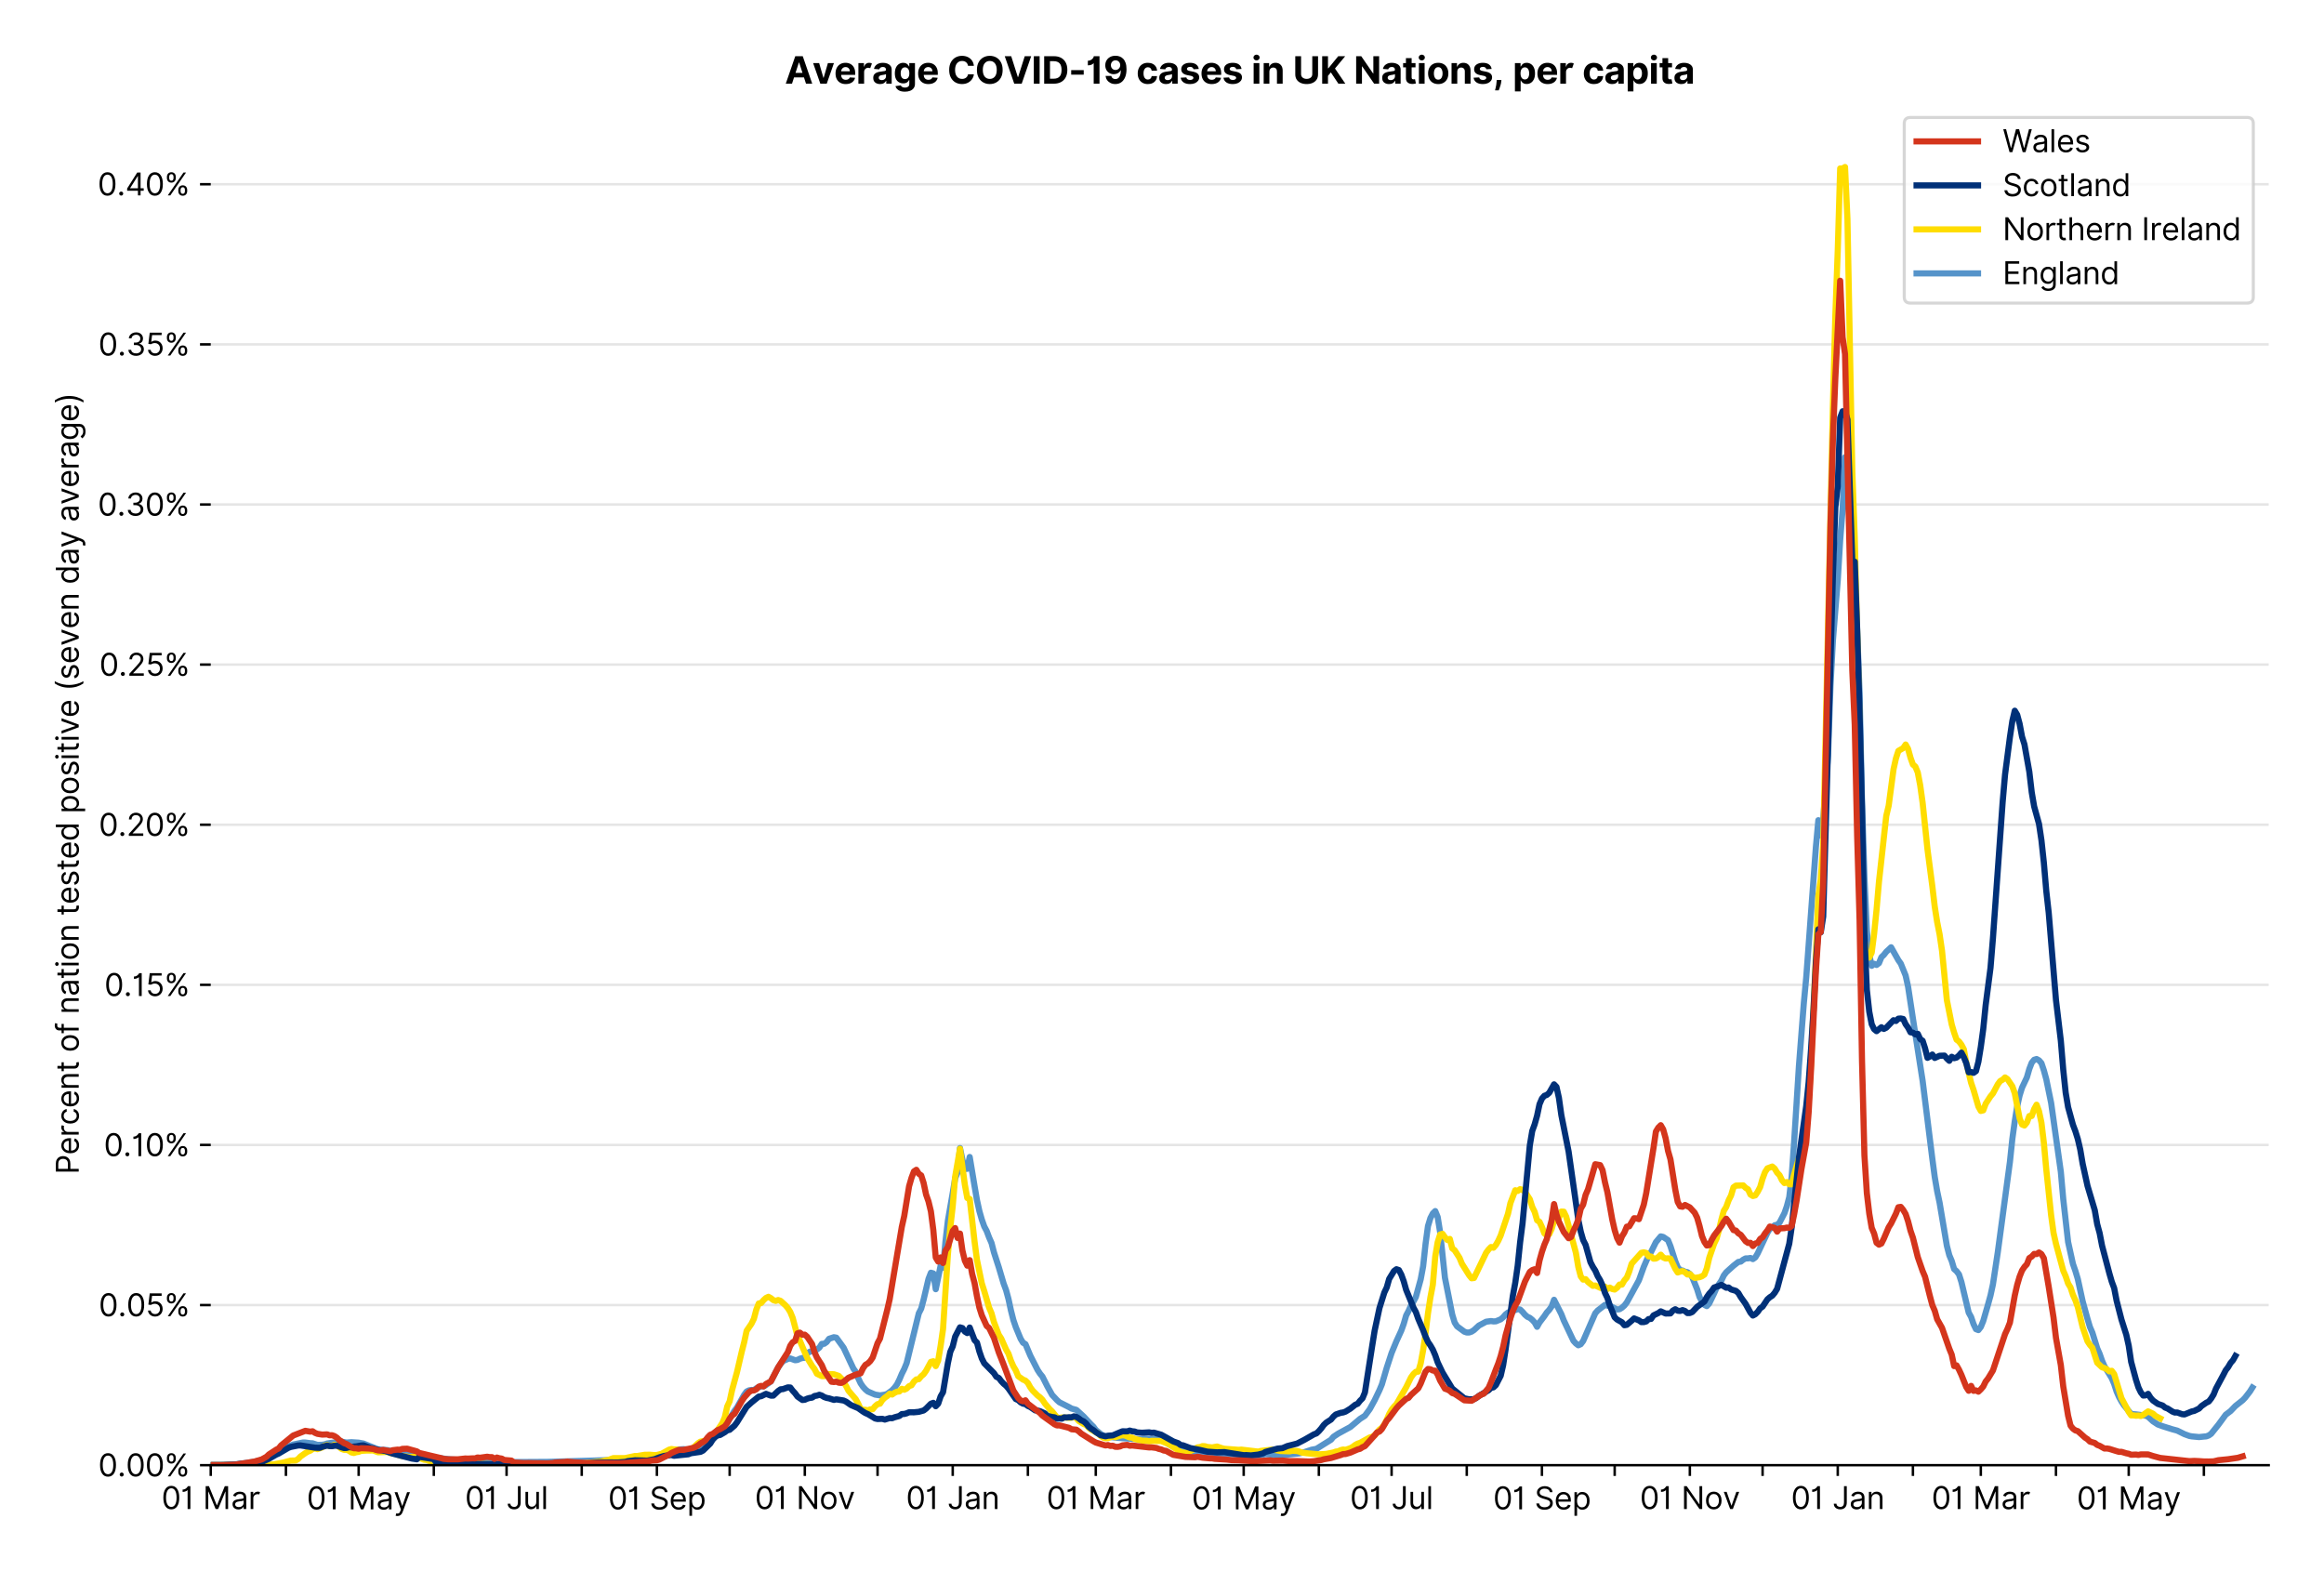 <?xml version="1.0" encoding="utf-8" standalone="no"?>
<!DOCTYPE svg PUBLIC "-//W3C//DTD SVG 1.1//EN"
  "http://www.w3.org/Graphics/SVG/1.1/DTD/svg11.dtd">
<svg xmlns:xlink="http://www.w3.org/1999/xlink" viewBox="0 0 756.175 511.234" xmlns="http://www.w3.org/2000/svg" version="1.1">
 <defs>
  <style type="text/css">*{stroke-linejoin: round; stroke-linecap: butt}</style>
 </defs>
 <g id="figure_1">
  <g id="patch_1">
   <path d="M 0 511.234 
L 756.175 511.234 
L 756.175 0 
L 0 0 
z
" style="fill: #ffffff"/>
  </g>
  <g id="axes_1">
   <g id="patch_2">
    <path d="M 68.575 476.745 
L 738.175 476.745 
L 738.175 33.225 
L 68.575 33.225 
z
" style="fill: #ffffff"/>
   </g>
   <g id="matplotlib.axis_1">
    <g id="xtick_1">
     <g id="line2d_1">
      <defs>
       <path id="m666a32db5b" d="M 0 0 
L 0 3.5 
" style="stroke: #000000; stroke-width: 0.8"/>
      </defs>
      <g>
       <use xlink:href="#m666a32db5b" x="68.575" y="476.745" style="stroke: #000000; stroke-width: 0.8"/>
      </g>
     </g>
     <g id="text_1">
      <!-- 01 Mar -->
      <g transform="translate(52.538 491.018)scale(0.1 -0.1)">
       <defs>
        <path id="Inter-Regular-30" d="M 2000 -64 
Q 1230 -64 806 561 
Q 382 1186 382 2327 
Q 382 3459 809 4088 
Q 1236 4718 2000 4718 
Q 2764 4718 3191 4088 
Q 3618 3459 3618 2327 
Q 3618 1186 3194 561 
Q 2771 -64 2000 -64 
z
M 2000 436 
Q 2509 436 2791 927 
Q 3073 1418 3073 2327 
Q 3073 3234 2789 3730 
Q 2505 4227 2000 4227 
Q 1496 4227 1211 3730 
Q 927 3234 927 2327 
Q 927 1418 1210 927 
Q 1493 436 2000 436 
z
" transform="scale(0.016)"/>
        <path id="Inter-Regular-31" d="M 1973 4655 
L 1973 0 
L 1409 0 
L 1409 3836 
L 1373 3836 
Q 1341 3773 1209 3692 
Q 1077 3611 868 3551 
Q 659 3491 391 3491 
L 391 3964 
Q 661 3964 859 4061 
Q 1057 4159 1190 4291 
Q 1323 4423 1392 4529 
Q 1461 4636 1473 4655 
L 1973 4655 
z
" transform="scale(0.016)"/>
        <path id="Inter-Regular-20" transform="scale(0.016)"/>
        <path id="Inter-Regular-4d" d="M 564 4655 
L 1236 4655 
L 2818 791 
L 2873 791 
L 4455 4655 
L 5127 4655 
L 5127 0 
L 4600 0 
L 4600 3536 
L 4555 3536 
L 3100 0 
L 2591 0 
L 1136 3536 
L 1091 3536 
L 1091 0 
L 564 0 
L 564 4655 
z
" transform="scale(0.016)"/>
        <path id="Inter-Regular-61" d="M 1518 -82 
Q 1186 -82 916 44 
Q 646 170 486 410 
Q 327 650 327 991 
Q 327 1291 445 1478 
Q 564 1666 761 1773 
Q 959 1880 1199 1933 
Q 1439 1986 1682 2018 
Q 2000 2059 2199 2080 
Q 2398 2102 2490 2154 
Q 2582 2207 2582 2336 
L 2582 2355 
Q 2582 2691 2399 2877 
Q 2216 3064 1846 3064 
Q 1461 3064 1243 2895 
Q 1025 2727 936 2536 
L 427 2718 
Q 564 3036 792 3214 
Q 1021 3393 1292 3464 
Q 1564 3536 1827 3536 
Q 1996 3536 2215 3496 
Q 2434 3457 2640 3334 
Q 2846 3211 2982 2963 
Q 3118 2716 3118 2300 
L 3118 0 
L 2582 0 
L 2582 473 
L 2555 473 
Q 2500 359 2373 229 
Q 2246 100 2034 9 
Q 1823 -82 1518 -82 
z
M 1600 400 
Q 1918 400 2137 525 
Q 2357 650 2469 847 
Q 2582 1045 2582 1264 
L 2582 1755 
Q 2548 1714 2433 1681 
Q 2318 1648 2169 1624 
Q 2021 1600 1881 1583 
Q 1741 1566 1655 1555 
Q 1446 1527 1265 1467 
Q 1084 1407 974 1287 
Q 864 1168 864 964 
Q 864 684 1072 542 
Q 1280 400 1600 400 
z
" transform="scale(0.016)"/>
        <path id="Inter-Regular-72" d="M 491 0 
L 491 3491 
L 1009 3491 
L 1009 2964 
L 1046 2964 
Q 1139 3223 1389 3384 
Q 1639 3545 1955 3545 
Q 2100 3545 2209 3511 
Q 2318 3477 2400 3418 
L 2218 2964 
Q 2161 2993 2085 3010 
Q 2009 3027 1909 3027 
Q 1527 3027 1277 2794 
Q 1027 2561 1027 2209 
L 1027 0 
L 491 0 
z
" transform="scale(0.016)"/>
       </defs>
       <use xlink:href="#Inter-Regular-30"/>
       <use xlink:href="#Inter-Regular-31" x="62.5"/>
       <use xlink:href="#Inter-Regular-20" x="106.676"/>
       <use xlink:href="#Inter-Regular-4d" x="134.801"/>
       <use xlink:href="#Inter-Regular-61" x="225.994"/>
       <use xlink:href="#Inter-Regular-72" x="282.386"/>
      </g>
     </g>
    </g>
    <g id="xtick_2">
     <g id="line2d_2">
      <g>
       <use xlink:href="#m666a32db5b" x="93.033" y="476.745" style="stroke: #000000; stroke-width: 0.8"/>
      </g>
     </g>
    </g>
    <g id="xtick_3">
     <g id="line2d_3">
      <g>
       <use xlink:href="#m666a32db5b" x="116.701" y="476.745" style="stroke: #000000; stroke-width: 0.8"/>
      </g>
     </g>
     <g id="text_2">
      <!-- 01 May -->
      <g transform="translate(99.798 491.117)scale(0.1 -0.1)">
       <defs>
        <path id="Inter-Regular-79" d="M 818 -1355 
Q 682 -1355 575 -1333 
Q 468 -1311 427 -1291 
L 564 -818 
Q 857 -893 1053 -814 
Q 1250 -736 1391 -345 
L 1509 -18 
L 218 3491 
L 800 3491 
L 1764 709 
L 1800 709 
L 2764 3491 
L 3346 3491 
L 1846 -564 
Q 1550 -1355 818 -1355 
z
" transform="scale(0.016)"/>
       </defs>
       <use xlink:href="#Inter-Regular-30"/>
       <use xlink:href="#Inter-Regular-31" x="62.5"/>
       <use xlink:href="#Inter-Regular-20" x="106.676"/>
       <use xlink:href="#Inter-Regular-4d" x="134.801"/>
       <use xlink:href="#Inter-Regular-61" x="225.994"/>
       <use xlink:href="#Inter-Regular-79" x="282.386"/>
      </g>
     </g>
    </g>
    <g id="xtick_4">
     <g id="line2d_4">
      <g>
       <use xlink:href="#m666a32db5b" x="141.159" y="476.745" style="stroke: #000000; stroke-width: 0.8"/>
      </g>
     </g>
    </g>
    <g id="xtick_5">
     <g id="line2d_5">
      <g>
       <use xlink:href="#m666a32db5b" x="164.827" y="476.745" style="stroke: #000000; stroke-width: 0.8"/>
      </g>
     </g>
     <g id="text_3">
      <!-- 01 Jul -->
      <g transform="translate(151.283 491.018)scale(0.1 -0.1)">
       <defs>
        <path id="Inter-Regular-4a" d="M 2346 4655 
L 2909 4655 
L 2909 1327 
Q 2909 657 2549 296 
Q 2189 -64 1582 -64 
Q 1200 -64 902 76 
Q 605 216 434 475 
Q 264 734 264 1091 
L 818 1091 
Q 818 795 1034 615 
Q 1250 436 1582 436 
Q 1948 436 2147 664 
Q 2346 893 2346 1327 
L 2346 4655 
z
" transform="scale(0.016)"/>
        <path id="Inter-Regular-75" d="M 2691 1427 
L 2691 3491 
L 3227 3491 
L 3227 0 
L 2691 0 
L 2691 591 
L 2655 591 
Q 2532 325 2273 140 
Q 2014 -45 1618 -45 
Q 1127 -45 809 280 
Q 491 605 491 1273 
L 491 3491 
L 1027 3491 
L 1027 1309 
Q 1027 927 1242 700 
Q 1457 473 1791 473 
Q 1991 473 2199 575 
Q 2407 677 2549 888 
Q 2691 1100 2691 1427 
z
" transform="scale(0.016)"/>
        <path id="Inter-Regular-6c" d="M 1027 4655 
L 1027 0 
L 491 0 
L 491 4655 
L 1027 4655 
z
" transform="scale(0.016)"/>
       </defs>
       <use xlink:href="#Inter-Regular-30"/>
       <use xlink:href="#Inter-Regular-31" x="62.5"/>
       <use xlink:href="#Inter-Regular-20" x="106.676"/>
       <use xlink:href="#Inter-Regular-4a" x="134.801"/>
       <use xlink:href="#Inter-Regular-75" x="189.063"/>
       <use xlink:href="#Inter-Regular-6c" x="247.159"/>
      </g>
     </g>
    </g>
    <g id="xtick_6">
     <g id="line2d_6">
      <g>
       <use xlink:href="#m666a32db5b" x="189.285" y="476.745" style="stroke: #000000; stroke-width: 0.8"/>
      </g>
     </g>
    </g>
    <g id="xtick_7">
     <g id="line2d_7">
      <g>
       <use xlink:href="#m666a32db5b" x="213.742" y="476.745" style="stroke: #000000; stroke-width: 0.8"/>
      </g>
     </g>
     <g id="text_4">
      <!-- 01 Sep -->
      <g transform="translate(197.855 491.117)scale(0.1 -0.1)">
       <defs>
        <path id="Inter-Regular-53" d="M 3109 3491 
Q 3068 3836 2777 4027 
Q 2486 4218 2064 4218 
Q 1600 4218 1318 3999 
Q 1036 3780 1036 3445 
Q 1036 3195 1189 3042 
Q 1343 2889 1553 2803 
Q 1764 2718 1936 2673 
L 2409 2545 
Q 2591 2498 2815 2414 
Q 3039 2330 3244 2185 
Q 3450 2041 3584 1816 
Q 3718 1591 3718 1264 
Q 3718 886 3521 581 
Q 3325 277 2949 97 
Q 2573 -82 2036 -82 
Q 1286 -82 845 272 
Q 405 627 364 1200 
L 946 1200 
Q 968 936 1124 764 
Q 1280 593 1519 510 
Q 1759 427 2036 427 
Q 2359 427 2616 533 
Q 2873 639 3023 828 
Q 3173 1018 3173 1273 
Q 3173 1505 3043 1650 
Q 2914 1795 2702 1886 
Q 2491 1977 2246 2045 
L 1673 2209 
Q 1127 2366 809 2657 
Q 491 2948 491 3418 
Q 491 3809 703 4101 
Q 916 4393 1276 4555 
Q 1636 4718 2082 4718 
Q 2532 4718 2882 4558 
Q 3232 4398 3437 4120 
Q 3643 3843 3655 3491 
L 3109 3491 
z
" transform="scale(0.016)"/>
        <path id="Inter-Regular-65" d="M 1955 -73 
Q 1450 -73 1085 151 
Q 721 375 524 778 
Q 327 1182 327 1718 
Q 327 2255 524 2665 
Q 721 3075 1074 3305 
Q 1427 3536 1900 3536 
Q 2173 3536 2439 3445 
Q 2705 3355 2923 3151 
Q 3141 2948 3270 2614 
Q 3400 2280 3400 1791 
L 3400 1564 
L 866 1564 
Q 884 1005 1183 707 
Q 1482 409 1955 409 
Q 2271 409 2498 545 
Q 2725 682 2827 955 
L 3346 809 
Q 3223 414 2854 170 
Q 2486 -73 1955 -73 
z
M 866 2027 
L 2855 2027 
Q 2855 2470 2595 2762 
Q 2336 3055 1900 3055 
Q 1593 3055 1368 2911 
Q 1143 2768 1013 2533 
Q 884 2298 866 2027 
z
" transform="scale(0.016)"/>
        <path id="Inter-Regular-70" d="M 491 -1309 
L 491 3491 
L 1009 3491 
L 1009 2936 
L 1073 2936 
Q 1132 3027 1237 3169 
Q 1343 3311 1542 3423 
Q 1741 3536 2082 3536 
Q 2523 3536 2859 3315 
Q 3196 3095 3384 2690 
Q 3573 2286 3573 1736 
Q 3573 1182 3384 776 
Q 3196 370 2861 148 
Q 2527 -73 2091 -73 
Q 1755 -73 1552 39 
Q 1350 152 1241 296 
Q 1132 441 1073 536 
L 1027 536 
L 1027 -1309 
L 491 -1309 
z
M 1018 1745 
Q 1018 1152 1276 780 
Q 1534 409 2018 409 
Q 2355 409 2581 587 
Q 2807 766 2921 1069 
Q 3036 1373 3036 1745 
Q 3036 2114 2923 2410 
Q 2811 2707 2585 2881 
Q 2359 3055 2018 3055 
Q 1527 3055 1272 2693 
Q 1018 2332 1018 1745 
z
" transform="scale(0.016)"/>
       </defs>
       <use xlink:href="#Inter-Regular-30"/>
       <use xlink:href="#Inter-Regular-31" x="62.5"/>
       <use xlink:href="#Inter-Regular-20" x="106.676"/>
       <use xlink:href="#Inter-Regular-53" x="134.801"/>
       <use xlink:href="#Inter-Regular-65" x="198.58"/>
       <use xlink:href="#Inter-Regular-70" x="256.818"/>
      </g>
     </g>
    </g>
    <g id="xtick_8">
     <g id="line2d_8">
      <g>
       <use xlink:href="#m666a32db5b" x="237.411" y="476.745" style="stroke: #000000; stroke-width: 0.8"/>
      </g>
     </g>
    </g>
    <g id="xtick_9">
     <g id="line2d_9">
      <g>
       <use xlink:href="#m666a32db5b" x="261.868" y="476.745" style="stroke: #000000; stroke-width: 0.8"/>
      </g>
     </g>
     <g id="text_5">
      <!-- 01 Nov -->
      <g transform="translate(245.597 491.018)scale(0.1 -0.1)">
       <defs>
        <path id="Inter-Regular-4e" d="M 4255 4655 
L 4255 0 
L 3709 0 
L 1173 3655 
L 1127 3655 
L 1127 0 
L 564 0 
L 564 4655 
L 1109 4655 
L 3655 991 
L 3700 991 
L 3700 4655 
L 4255 4655 
z
" transform="scale(0.016)"/>
        <path id="Inter-Regular-6f" d="M 1909 -73 
Q 1436 -73 1080 152 
Q 725 377 526 781 
Q 327 1186 327 1727 
Q 327 2273 526 2679 
Q 725 3086 1080 3311 
Q 1436 3536 1909 3536 
Q 2382 3536 2737 3311 
Q 3093 3086 3292 2679 
Q 3491 2273 3491 1727 
Q 3491 1186 3292 781 
Q 3093 377 2737 152 
Q 2382 -73 1909 -73 
z
M 1909 409 
Q 2268 409 2500 593 
Q 2732 777 2843 1077 
Q 2955 1377 2955 1727 
Q 2955 2077 2843 2379 
Q 2732 2682 2500 2868 
Q 2268 3055 1909 3055 
Q 1550 3055 1318 2868 
Q 1086 2682 975 2379 
Q 864 2077 864 1727 
Q 864 1377 975 1077 
Q 1086 777 1318 593 
Q 1550 409 1909 409 
z
" transform="scale(0.016)"/>
        <path id="Inter-Regular-76" d="M 3346 3491 
L 2055 0 
L 1509 0 
L 218 3491 
L 800 3491 
L 1764 709 
L 1800 709 
L 2764 3491 
L 3346 3491 
z
" transform="scale(0.016)"/>
       </defs>
       <use xlink:href="#Inter-Regular-30"/>
       <use xlink:href="#Inter-Regular-31" x="62.5"/>
       <use xlink:href="#Inter-Regular-20" x="106.676"/>
       <use xlink:href="#Inter-Regular-4e" x="134.801"/>
       <use xlink:href="#Inter-Regular-6f" x="210.085"/>
       <use xlink:href="#Inter-Regular-76" x="269.744"/>
      </g>
     </g>
    </g>
    <g id="xtick_10">
     <g id="line2d_10">
      <g>
       <use xlink:href="#m666a32db5b" x="285.537" y="476.745" style="stroke: #000000; stroke-width: 0.8"/>
      </g>
     </g>
    </g>
    <g id="xtick_11">
     <g id="line2d_11">
      <g>
       <use xlink:href="#m666a32db5b" x="309.995" y="476.745" style="stroke: #000000; stroke-width: 0.8"/>
      </g>
     </g>
     <g id="text_6">
      <!-- 01 Jan -->
      <g transform="translate(294.795 491.018)scale(0.1 -0.1)">
       <defs>
        <path id="Inter-Regular-6e" d="M 1027 2100 
L 1027 0 
L 491 0 
L 491 3491 
L 1009 3491 
L 1009 2945 
L 1055 2945 
Q 1177 3211 1427 3373 
Q 1677 3536 2073 3536 
Q 2602 3536 2928 3211 
Q 3255 2886 3255 2218 
L 3255 0 
L 2718 0 
L 2718 2182 
Q 2718 2593 2504 2824 
Q 2291 3055 1918 3055 
Q 1534 3055 1280 2806 
Q 1027 2557 1027 2100 
z
" transform="scale(0.016)"/>
       </defs>
       <use xlink:href="#Inter-Regular-30"/>
       <use xlink:href="#Inter-Regular-31" x="62.5"/>
       <use xlink:href="#Inter-Regular-20" x="106.676"/>
       <use xlink:href="#Inter-Regular-4a" x="134.801"/>
       <use xlink:href="#Inter-Regular-61" x="189.063"/>
       <use xlink:href="#Inter-Regular-6e" x="245.455"/>
      </g>
     </g>
    </g>
    <g id="xtick_12">
     <g id="line2d_12">
      <g>
       <use xlink:href="#m666a32db5b" x="334.452" y="476.745" style="stroke: #000000; stroke-width: 0.8"/>
      </g>
     </g>
    </g>
    <g id="xtick_13">
     <g id="line2d_13">
      <g>
       <use xlink:href="#m666a32db5b" x="356.543" y="476.745" style="stroke: #000000; stroke-width: 0.8"/>
      </g>
     </g>
     <g id="text_7">
      <!-- 01 Mar -->
      <g transform="translate(340.506 491.018)scale(0.1 -0.1)">
       <use xlink:href="#Inter-Regular-30"/>
       <use xlink:href="#Inter-Regular-31" x="62.5"/>
       <use xlink:href="#Inter-Regular-20" x="106.676"/>
       <use xlink:href="#Inter-Regular-4d" x="134.801"/>
       <use xlink:href="#Inter-Regular-61" x="225.994"/>
       <use xlink:href="#Inter-Regular-72" x="282.386"/>
      </g>
     </g>
    </g>
    <g id="xtick_14">
     <g id="line2d_14">
      <g>
       <use xlink:href="#m666a32db5b" x="381" y="476.745" style="stroke: #000000; stroke-width: 0.8"/>
      </g>
     </g>
    </g>
    <g id="xtick_15">
     <g id="line2d_15">
      <g>
       <use xlink:href="#m666a32db5b" x="404.669" y="476.745" style="stroke: #000000; stroke-width: 0.8"/>
      </g>
     </g>
     <g id="text_8">
      <!-- 01 May -->
      <g transform="translate(387.766 491.117)scale(0.1 -0.1)">
       <use xlink:href="#Inter-Regular-30"/>
       <use xlink:href="#Inter-Regular-31" x="62.5"/>
       <use xlink:href="#Inter-Regular-20" x="106.676"/>
       <use xlink:href="#Inter-Regular-4d" x="134.801"/>
       <use xlink:href="#Inter-Regular-61" x="225.994"/>
       <use xlink:href="#Inter-Regular-79" x="282.386"/>
      </g>
     </g>
    </g>
    <g id="xtick_16">
     <g id="line2d_16">
      <g>
       <use xlink:href="#m666a32db5b" x="429.126" y="476.745" style="stroke: #000000; stroke-width: 0.8"/>
      </g>
     </g>
    </g>
    <g id="xtick_17">
     <g id="line2d_17">
      <g>
       <use xlink:href="#m666a32db5b" x="452.795" y="476.745" style="stroke: #000000; stroke-width: 0.8"/>
      </g>
     </g>
     <g id="text_9">
      <!-- 01 Jul -->
      <g transform="translate(439.251 491.018)scale(0.1 -0.1)">
       <use xlink:href="#Inter-Regular-30"/>
       <use xlink:href="#Inter-Regular-31" x="62.5"/>
       <use xlink:href="#Inter-Regular-20" x="106.676"/>
       <use xlink:href="#Inter-Regular-4a" x="134.801"/>
       <use xlink:href="#Inter-Regular-75" x="189.063"/>
       <use xlink:href="#Inter-Regular-6c" x="247.159"/>
      </g>
     </g>
    </g>
    <g id="xtick_18">
     <g id="line2d_18">
      <g>
       <use xlink:href="#m666a32db5b" x="477.252" y="476.745" style="stroke: #000000; stroke-width: 0.8"/>
      </g>
     </g>
    </g>
    <g id="xtick_19">
     <g id="line2d_19">
      <g>
       <use xlink:href="#m666a32db5b" x="501.71" y="476.745" style="stroke: #000000; stroke-width: 0.8"/>
      </g>
     </g>
     <g id="text_10">
      <!-- 01 Sep -->
      <g transform="translate(485.823 491.117)scale(0.1 -0.1)">
       <use xlink:href="#Inter-Regular-30"/>
       <use xlink:href="#Inter-Regular-31" x="62.5"/>
       <use xlink:href="#Inter-Regular-20" x="106.676"/>
       <use xlink:href="#Inter-Regular-53" x="134.801"/>
       <use xlink:href="#Inter-Regular-65" x="198.58"/>
       <use xlink:href="#Inter-Regular-70" x="256.818"/>
      </g>
     </g>
    </g>
    <g id="xtick_20">
     <g id="line2d_20">
      <g>
       <use xlink:href="#m666a32db5b" x="525.379" y="476.745" style="stroke: #000000; stroke-width: 0.8"/>
      </g>
     </g>
    </g>
    <g id="xtick_21">
     <g id="line2d_21">
      <g>
       <use xlink:href="#m666a32db5b" x="549.836" y="476.745" style="stroke: #000000; stroke-width: 0.8"/>
      </g>
     </g>
     <g id="text_11">
      <!-- 01 Nov -->
      <g transform="translate(533.565 491.018)scale(0.1 -0.1)">
       <use xlink:href="#Inter-Regular-30"/>
       <use xlink:href="#Inter-Regular-31" x="62.5"/>
       <use xlink:href="#Inter-Regular-20" x="106.676"/>
       <use xlink:href="#Inter-Regular-4e" x="134.801"/>
       <use xlink:href="#Inter-Regular-6f" x="210.085"/>
       <use xlink:href="#Inter-Regular-76" x="269.744"/>
      </g>
     </g>
    </g>
    <g id="xtick_22">
     <g id="line2d_22">
      <g>
       <use xlink:href="#m666a32db5b" x="573.505" y="476.745" style="stroke: #000000; stroke-width: 0.8"/>
      </g>
     </g>
    </g>
    <g id="xtick_23">
     <g id="line2d_23">
      <g>
       <use xlink:href="#m666a32db5b" x="597.962" y="476.745" style="stroke: #000000; stroke-width: 0.8"/>
      </g>
     </g>
     <g id="text_12">
      <!-- 01 Jan -->
      <g transform="translate(582.763 491.018)scale(0.1 -0.1)">
       <use xlink:href="#Inter-Regular-30"/>
       <use xlink:href="#Inter-Regular-31" x="62.5"/>
       <use xlink:href="#Inter-Regular-20" x="106.676"/>
       <use xlink:href="#Inter-Regular-4a" x="134.801"/>
       <use xlink:href="#Inter-Regular-61" x="189.063"/>
       <use xlink:href="#Inter-Regular-6e" x="245.455"/>
      </g>
     </g>
    </g>
    <g id="xtick_24">
     <g id="line2d_24">
      <g>
       <use xlink:href="#m666a32db5b" x="622.42" y="476.745" style="stroke: #000000; stroke-width: 0.8"/>
      </g>
     </g>
    </g>
    <g id="xtick_25">
     <g id="line2d_25">
      <g>
       <use xlink:href="#m666a32db5b" x="644.51" y="476.745" style="stroke: #000000; stroke-width: 0.8"/>
      </g>
     </g>
     <g id="text_13">
      <!-- 01 Mar -->
      <g transform="translate(628.474 491.018)scale(0.1 -0.1)">
       <use xlink:href="#Inter-Regular-30"/>
       <use xlink:href="#Inter-Regular-31" x="62.5"/>
       <use xlink:href="#Inter-Regular-20" x="106.676"/>
       <use xlink:href="#Inter-Regular-4d" x="134.801"/>
       <use xlink:href="#Inter-Regular-61" x="225.994"/>
       <use xlink:href="#Inter-Regular-72" x="282.386"/>
      </g>
     </g>
    </g>
    <g id="xtick_26">
     <g id="line2d_26">
      <g>
       <use xlink:href="#m666a32db5b" x="668.968" y="476.745" style="stroke: #000000; stroke-width: 0.8"/>
      </g>
     </g>
    </g>
    <g id="xtick_27">
     <g id="line2d_27">
      <g>
       <use xlink:href="#m666a32db5b" x="692.637" y="476.745" style="stroke: #000000; stroke-width: 0.8"/>
      </g>
     </g>
     <g id="text_14">
      <!-- 01 May -->
      <g transform="translate(675.733 491.117)scale(0.1 -0.1)">
       <use xlink:href="#Inter-Regular-30"/>
       <use xlink:href="#Inter-Regular-31" x="62.5"/>
       <use xlink:href="#Inter-Regular-20" x="106.676"/>
       <use xlink:href="#Inter-Regular-4d" x="134.801"/>
       <use xlink:href="#Inter-Regular-61" x="225.994"/>
       <use xlink:href="#Inter-Regular-79" x="282.386"/>
      </g>
     </g>
    </g>
    <g id="xtick_28">
     <g id="line2d_28">
      <g>
       <use xlink:href="#m666a32db5b" x="717.094" y="476.745" style="stroke: #000000; stroke-width: 0.8"/>
      </g>
     </g>
    </g>
   </g>
   <g id="matplotlib.axis_2">
    <g id="ytick_1">
     <g id="line2d_29">
      <path d="M 68.575 476.745 
L 738.175 476.745 
" clip-path="url(#p3f24f11e17)" style="fill: none; stroke: #e5e5e5; stroke-width: 0.8; stroke-linecap: square"/>
     </g>
     <g id="line2d_30">
      <defs>
       <path id="mc662aad2a2" d="M 0 0 
L -3.5 0 
" style="stroke: #000000; stroke-width: 0.8"/>
      </defs>
      <g>
       <use xlink:href="#mc662aad2a2" x="68.575" y="476.745" style="stroke: #000000; stroke-width: 0.8"/>
      </g>
     </g>
     <g id="text_15">
      <!-- 0.00% -->
      <g transform="translate(31.944 480.382)scale(0.1 -0.1)">
       <defs>
        <path id="Inter-Regular-2e" d="M 882 -36 
Q 714 -36 593 84 
Q 473 205 473 373 
Q 473 541 593 661 
Q 714 782 882 782 
Q 1050 782 1170 661 
Q 1291 541 1291 373 
Q 1291 205 1170 84 
Q 1050 -36 882 -36 
z
" transform="scale(0.016)"/>
        <path id="Inter-Regular-25" d="M 2855 873 
L 2855 1118 
Q 2855 1373 2960 1585 
Q 3066 1798 3269 1926 
Q 3473 2055 3764 2055 
Q 4059 2055 4259 1926 
Q 4459 1798 4561 1585 
Q 4664 1373 4664 1118 
L 4664 873 
Q 4664 618 4560 405 
Q 4457 193 4256 64 
Q 4055 -64 3764 -64 
Q 3468 -64 3266 64 
Q 3064 193 2959 405 
Q 2855 618 2855 873 
z
M 536 3536 
L 536 3782 
Q 536 4036 642 4248 
Q 748 4461 951 4589 
Q 1155 4718 1446 4718 
Q 1741 4718 1941 4589 
Q 2141 4461 2243 4248 
Q 2346 4036 2346 3782 
L 2346 3536 
Q 2346 3282 2242 3069 
Q 2139 2857 1937 2728 
Q 1736 2600 1446 2600 
Q 1150 2600 948 2728 
Q 746 2857 641 3069 
Q 536 3282 536 3536 
z
M 709 0 
L 3909 4655 
L 4427 4655 
L 1227 0 
L 709 0 
z
M 3318 1118 
L 3318 873 
Q 3318 661 3418 494 
Q 3518 327 3764 327 
Q 4002 327 4101 494 
Q 4200 661 4200 873 
L 4200 1118 
Q 4200 1330 4104 1497 
Q 4009 1664 3764 1664 
Q 3525 1664 3421 1497 
Q 3318 1330 3318 1118 
z
M 1000 3782 
L 1000 3536 
Q 1000 3325 1100 3158 
Q 1200 2991 1446 2991 
Q 1684 2991 1783 3158 
Q 1882 3325 1882 3536 
L 1882 3782 
Q 1882 3993 1786 4160 
Q 1691 4327 1446 4327 
Q 1207 4327 1103 4160 
Q 1000 3993 1000 3782 
z
" transform="scale(0.016)"/>
       </defs>
       <use xlink:href="#Inter-Regular-30"/>
       <use xlink:href="#Inter-Regular-2e" x="62.5"/>
       <use xlink:href="#Inter-Regular-30" x="90.057"/>
       <use xlink:href="#Inter-Regular-30" x="152.557"/>
       <use xlink:href="#Inter-Regular-25" x="215.057"/>
      </g>
     </g>
    </g>
    <g id="ytick_2">
     <g id="line2d_31">
      <path d="M 68.575 424.646 
L 738.175 424.646 
" clip-path="url(#p3f24f11e17)" style="fill: none; stroke: #e5e5e5; stroke-width: 0.8; stroke-linecap: square"/>
     </g>
     <g id="line2d_32">
      <g>
       <use xlink:href="#mc662aad2a2" x="68.575" y="424.646" style="stroke: #000000; stroke-width: 0.8"/>
      </g>
     </g>
     <g id="text_16">
      <!-- 0.05% -->
      <g transform="translate(32.114 428.282)scale(0.1 -0.1)">
       <defs>
        <path id="Inter-Regular-35" d="M 1936 -64 
Q 1536 -64 1216 95 
Q 896 255 702 532 
Q 509 809 491 1164 
L 1036 1164 
Q 1068 848 1324 642 
Q 1580 436 1936 436 
Q 2223 436 2447 570 
Q 2671 705 2799 940 
Q 2927 1175 2927 1473 
Q 2927 1777 2794 2017 
Q 2661 2257 2429 2395 
Q 2198 2534 1900 2536 
Q 1686 2539 1461 2472 
Q 1236 2405 1091 2300 
L 564 2364 
L 846 4655 
L 3264 4655 
L 3264 4155 
L 1318 4155 
L 1155 2782 
L 1182 2782 
Q 1325 2895 1541 2970 
Q 1757 3045 1991 3045 
Q 2418 3045 2753 2842 
Q 3089 2639 3281 2286 
Q 3473 1934 3473 1482 
Q 3473 1036 3274 687 
Q 3075 339 2727 137 
Q 2380 -64 1936 -64 
z
" transform="scale(0.016)"/>
       </defs>
       <use xlink:href="#Inter-Regular-30"/>
       <use xlink:href="#Inter-Regular-2e" x="62.5"/>
       <use xlink:href="#Inter-Regular-30" x="90.057"/>
       <use xlink:href="#Inter-Regular-35" x="152.557"/>
       <use xlink:href="#Inter-Regular-25" x="213.352"/>
      </g>
     </g>
    </g>
    <g id="ytick_3">
     <g id="line2d_33">
      <path d="M 68.575 372.546 
L 738.175 372.546 
" clip-path="url(#p3f24f11e17)" style="fill: none; stroke: #e5e5e5; stroke-width: 0.8; stroke-linecap: square"/>
     </g>
     <g id="line2d_34">
      <g>
       <use xlink:href="#mc662aad2a2" x="68.575" y="372.546" style="stroke: #000000; stroke-width: 0.8"/>
      </g>
     </g>
     <g id="text_17">
      <!-- 0.10% -->
      <g transform="translate(33.777 376.183)scale(0.1 -0.1)">
       <use xlink:href="#Inter-Regular-30"/>
       <use xlink:href="#Inter-Regular-2e" x="62.5"/>
       <use xlink:href="#Inter-Regular-31" x="90.057"/>
       <use xlink:href="#Inter-Regular-30" x="134.233"/>
       <use xlink:href="#Inter-Regular-25" x="196.733"/>
      </g>
     </g>
    </g>
    <g id="ytick_4">
     <g id="line2d_35">
      <path d="M 68.575 320.447 
L 738.175 320.447 
" clip-path="url(#p3f24f11e17)" style="fill: none; stroke: #e5e5e5; stroke-width: 0.8; stroke-linecap: square"/>
     </g>
     <g id="line2d_36">
      <g>
       <use xlink:href="#mc662aad2a2" x="68.575" y="320.447" style="stroke: #000000; stroke-width: 0.8"/>
      </g>
     </g>
     <g id="text_18">
      <!-- 0.15% -->
      <g transform="translate(33.947 324.084)scale(0.1 -0.1)">
       <use xlink:href="#Inter-Regular-30"/>
       <use xlink:href="#Inter-Regular-2e" x="62.5"/>
       <use xlink:href="#Inter-Regular-31" x="90.057"/>
       <use xlink:href="#Inter-Regular-35" x="134.233"/>
       <use xlink:href="#Inter-Regular-25" x="195.028"/>
      </g>
     </g>
    </g>
    <g id="ytick_5">
     <g id="line2d_37">
      <path d="M 68.575 268.347 
L 738.175 268.347 
" clip-path="url(#p3f24f11e17)" style="fill: none; stroke: #e5e5e5; stroke-width: 0.8; stroke-linecap: square"/>
     </g>
     <g id="line2d_38">
      <g>
       <use xlink:href="#mc662aad2a2" x="68.575" y="268.347" style="stroke: #000000; stroke-width: 0.8"/>
      </g>
     </g>
     <g id="text_19">
      <!-- 0.20% -->
      <g transform="translate(32.142 271.984)scale(0.1 -0.1)">
       <defs>
        <path id="Inter-Regular-32" d="M 482 0 
L 482 409 
L 2018 2091 
Q 2289 2386 2464 2605 
Q 2639 2825 2724 3019 
Q 2809 3214 2809 3427 
Q 2809 3795 2553 4011 
Q 2298 4227 1918 4227 
Q 1514 4227 1275 3985 
Q 1036 3743 1036 3345 
L 500 3345 
Q 500 3755 688 4064 
Q 877 4373 1203 4545 
Q 1530 4718 1936 4718 
Q 2346 4718 2661 4545 
Q 2977 4373 3156 4079 
Q 3336 3786 3336 3427 
Q 3336 3170 3244 2926 
Q 3152 2682 2926 2383 
Q 2700 2084 2300 1655 
L 1255 536 
L 1255 500 
L 3418 500 
L 3418 0 
L 482 0 
z
" transform="scale(0.016)"/>
       </defs>
       <use xlink:href="#Inter-Regular-30"/>
       <use xlink:href="#Inter-Regular-2e" x="62.5"/>
       <use xlink:href="#Inter-Regular-32" x="90.057"/>
       <use xlink:href="#Inter-Regular-30" x="150.568"/>
       <use xlink:href="#Inter-Regular-25" x="213.068"/>
      </g>
     </g>
    </g>
    <g id="ytick_6">
     <g id="line2d_39">
      <path d="M 68.575 216.248 
L 738.175 216.248 
" clip-path="url(#p3f24f11e17)" style="fill: none; stroke: #e5e5e5; stroke-width: 0.8; stroke-linecap: square"/>
     </g>
     <g id="line2d_40">
      <g>
       <use xlink:href="#mc662aad2a2" x="68.575" y="216.248" style="stroke: #000000; stroke-width: 0.8"/>
      </g>
     </g>
     <g id="text_20">
      <!-- 0.25% -->
      <g transform="translate(32.312 219.885)scale(0.1 -0.1)">
       <use xlink:href="#Inter-Regular-30"/>
       <use xlink:href="#Inter-Regular-2e" x="62.5"/>
       <use xlink:href="#Inter-Regular-32" x="90.057"/>
       <use xlink:href="#Inter-Regular-35" x="150.568"/>
       <use xlink:href="#Inter-Regular-25" x="211.364"/>
      </g>
     </g>
    </g>
    <g id="ytick_7">
     <g id="line2d_41">
      <path d="M 68.575 164.149 
L 738.175 164.149 
" clip-path="url(#p3f24f11e17)" style="fill: none; stroke: #e5e5e5; stroke-width: 0.8; stroke-linecap: square"/>
     </g>
     <g id="line2d_42">
      <g>
       <use xlink:href="#mc662aad2a2" x="68.575" y="164.149" style="stroke: #000000; stroke-width: 0.8"/>
      </g>
     </g>
     <g id="text_21">
      <!-- 0.30% -->
      <g transform="translate(31.83 167.785)scale(0.1 -0.1)">
       <defs>
        <path id="Inter-Regular-33" d="M 2055 -64 
Q 1605 -64 1253 90 
Q 902 245 696 521 
Q 491 798 473 1164 
L 1046 1164 
Q 1071 827 1356 631 
Q 1641 436 2046 436 
Q 2493 436 2783 664 
Q 3073 893 3073 1264 
Q 3073 1650 2787 1893 
Q 2502 2136 1973 2136 
L 1600 2136 
L 1600 2636 
L 1973 2636 
Q 2386 2636 2647 2856 
Q 2909 3077 2909 3445 
Q 2909 3798 2679 4012 
Q 2450 4227 2064 4227 
Q 1823 4227 1610 4139 
Q 1398 4052 1264 3887 
Q 1130 3723 1118 3491 
L 573 3491 
Q 586 3857 793 4133 
Q 1000 4409 1335 4563 
Q 1671 4718 2073 4718 
Q 2505 4718 2814 4544 
Q 3123 4370 3289 4086 
Q 3455 3802 3455 3473 
Q 3455 3080 3249 2802 
Q 3043 2525 2691 2418 
L 2691 2382 
Q 3132 2309 3379 2008 
Q 3627 1707 3627 1264 
Q 3627 884 3421 583 
Q 3216 282 2861 109 
Q 2507 -64 2055 -64 
z
" transform="scale(0.016)"/>
       </defs>
       <use xlink:href="#Inter-Regular-30"/>
       <use xlink:href="#Inter-Regular-2e" x="62.5"/>
       <use xlink:href="#Inter-Regular-33" x="90.057"/>
       <use xlink:href="#Inter-Regular-30" x="153.693"/>
       <use xlink:href="#Inter-Regular-25" x="216.193"/>
      </g>
     </g>
    </g>
    <g id="ytick_8">
     <g id="line2d_43">
      <path d="M 68.575 112.049 
L 738.175 112.049 
" clip-path="url(#p3f24f11e17)" style="fill: none; stroke: #e5e5e5; stroke-width: 0.8; stroke-linecap: square"/>
     </g>
     <g id="line2d_44">
      <g>
       <use xlink:href="#mc662aad2a2" x="68.575" y="112.049" style="stroke: #000000; stroke-width: 0.8"/>
      </g>
     </g>
     <g id="text_22">
      <!-- 0.35% -->
      <g transform="translate(32 115.686)scale(0.1 -0.1)">
       <use xlink:href="#Inter-Regular-30"/>
       <use xlink:href="#Inter-Regular-2e" x="62.5"/>
       <use xlink:href="#Inter-Regular-33" x="90.057"/>
       <use xlink:href="#Inter-Regular-35" x="153.693"/>
       <use xlink:href="#Inter-Regular-25" x="214.489"/>
      </g>
     </g>
    </g>
    <g id="ytick_9">
     <g id="line2d_45">
      <path d="M 68.575 59.95 
L 738.175 59.95 
" clip-path="url(#p3f24f11e17)" style="fill: none; stroke: #e5e5e5; stroke-width: 0.8; stroke-linecap: square"/>
     </g>
     <g id="line2d_46">
      <g>
       <use xlink:href="#mc662aad2a2" x="68.575" y="59.95" style="stroke: #000000; stroke-width: 0.8"/>
      </g>
     </g>
     <g id="text_23">
      <!-- 0.40% -->
      <g transform="translate(31.773 63.587)scale(0.1 -0.1)">
       <defs>
        <path id="Inter-Regular-34" d="M 373 955 
L 373 1418 
L 2418 4655 
L 3100 4655 
L 3100 1455 
L 3736 1455 
L 3736 955 
L 3100 955 
L 3100 0 
L 2564 0 
L 2564 955 
L 373 955 
z
M 2564 1455 
L 2564 3936 
L 2527 3936 
L 982 1491 
L 982 1455 
L 2564 1455 
z
" transform="scale(0.016)"/>
       </defs>
       <use xlink:href="#Inter-Regular-30"/>
       <use xlink:href="#Inter-Regular-2e" x="62.5"/>
       <use xlink:href="#Inter-Regular-34" x="90.057"/>
       <use xlink:href="#Inter-Regular-30" x="154.261"/>
       <use xlink:href="#Inter-Regular-25" x="216.761"/>
      </g>
     </g>
    </g>
    <g id="text_24">
     <!-- Percent of nation tested positive (seven day average) -->
     <g transform="translate(25.614 382.124)rotate(-90)scale(0.1 -0.1)">
      <defs>
       <path id="Inter-Regular-50" d="M 564 0 
L 564 4655 
L 2136 4655 
Q 2684 4655 3033 4458 
Q 3382 4261 3550 3927 
Q 3718 3593 3718 3182 
Q 3718 2770 3551 2434 
Q 3384 2098 3036 1899 
Q 2689 1700 2146 1700 
L 1127 1700 
L 1127 0 
L 564 0 
z
M 1127 2200 
L 2127 2200 
Q 2689 2200 2926 2482 
Q 3164 2764 3164 3182 
Q 3164 3602 2925 3878 
Q 2686 4155 2118 4155 
L 1127 4155 
L 1127 2200 
z
" transform="scale(0.016)"/>
       <path id="Inter-Regular-63" d="M 1909 -73 
Q 1418 -73 1063 159 
Q 709 391 518 798 
Q 327 1205 327 1727 
Q 327 2259 524 2667 
Q 721 3075 1074 3305 
Q 1427 3536 1900 3536 
Q 2268 3536 2563 3400 
Q 2859 3264 3047 3018 
Q 3236 2773 3282 2445 
L 2746 2445 
Q 2684 2684 2474 2869 
Q 2264 3055 1909 3055 
Q 1439 3055 1151 2697 
Q 864 2339 864 1745 
Q 864 1139 1148 774 
Q 1432 409 1909 409 
Q 2223 409 2447 570 
Q 2671 732 2746 1018 
L 3282 1018 
Q 3236 709 3058 462 
Q 2880 216 2588 71 
Q 2296 -73 1909 -73 
z
" transform="scale(0.016)"/>
       <path id="Inter-Regular-74" d="M 2009 3491 
L 2009 3036 
L 1264 3036 
L 1264 1000 
Q 1264 773 1331 660 
Q 1398 548 1503 510 
Q 1609 473 1727 473 
Q 1816 473 1873 483 
Q 1930 493 1964 500 
L 2073 18 
Q 2018 -2 1920 -23 
Q 1823 -45 1673 -45 
Q 1446 -45 1228 52 
Q 1011 150 869 350 
Q 727 550 727 855 
L 727 3036 
L 200 3036 
L 200 3491 
L 727 3491 
L 727 4327 
L 1264 4327 
L 1264 3491 
L 2009 3491 
z
" transform="scale(0.016)"/>
       <path id="Inter-Regular-66" d="M 2046 3491 
L 2046 3036 
L 1264 3036 
L 1264 0 
L 727 0 
L 727 3036 
L 164 3036 
L 164 3491 
L 727 3491 
L 727 3973 
Q 727 4273 868 4473 
Q 1009 4673 1234 4773 
Q 1459 4873 1709 4873 
Q 1907 4873 2032 4841 
Q 2157 4809 2218 4782 
L 2064 4318 
Q 2023 4332 1951 4352 
Q 1880 4373 1764 4373 
Q 1498 4373 1381 4239 
Q 1264 4105 1264 3845 
L 1264 3491 
L 2046 3491 
z
" transform="scale(0.016)"/>
       <path id="Inter-Regular-69" d="M 491 0 
L 491 3491 
L 1027 3491 
L 1027 0 
L 491 0 
z
M 764 4073 
Q 607 4073 494 4179 
Q 382 4286 382 4436 
Q 382 4586 494 4693 
Q 607 4800 764 4800 
Q 921 4800 1033 4693 
Q 1146 4586 1146 4436 
Q 1146 4286 1033 4179 
Q 921 4073 764 4073 
z
" transform="scale(0.016)"/>
       <path id="Inter-Regular-73" d="M 2964 2709 
L 2482 2573 
Q 2411 2755 2245 2914 
Q 2080 3073 1727 3073 
Q 1407 3073 1194 2926 
Q 982 2780 982 2555 
Q 982 2355 1127 2239 
Q 1273 2123 1582 2045 
L 2100 1918 
Q 3027 1691 3027 973 
Q 3027 673 2855 436 
Q 2684 200 2377 63 
Q 2071 -73 1664 -73 
Q 1130 -73 780 159 
Q 430 391 336 836 
L 846 964 
Q 989 400 1655 400 
Q 2030 400 2251 560 
Q 2473 720 2473 945 
Q 2473 1316 1955 1436 
L 1373 1573 
Q 893 1686 669 1926 
Q 446 2166 446 2527 
Q 446 2823 613 3050 
Q 780 3277 1069 3406 
Q 1359 3536 1727 3536 
Q 2246 3536 2542 3309 
Q 2839 3082 2964 2709 
z
" transform="scale(0.016)"/>
       <path id="Inter-Regular-64" d="M 1809 -73 
Q 1373 -73 1039 148 
Q 705 370 516 776 
Q 327 1182 327 1736 
Q 327 2286 516 2690 
Q 705 3095 1041 3315 
Q 1377 3536 1818 3536 
Q 2159 3536 2358 3423 
Q 2557 3311 2662 3169 
Q 2768 3027 2827 2936 
L 2873 2936 
L 2873 4655 
L 3409 4655 
L 3409 0 
L 2891 0 
L 2891 536 
L 2827 536 
Q 2768 441 2659 296 
Q 2550 152 2348 39 
Q 2146 -73 1809 -73 
z
M 1882 409 
Q 2366 409 2624 780 
Q 2882 1152 2882 1745 
Q 2882 2332 2627 2693 
Q 2373 3055 1882 3055 
Q 1541 3055 1315 2881 
Q 1089 2707 976 2410 
Q 864 2114 864 1745 
Q 864 1373 978 1069 
Q 1093 766 1319 587 
Q 1546 409 1882 409 
z
" transform="scale(0.016)"/>
       <path id="Inter-Regular-28" d="M 682 1964 
Q 682 2823 906 3544 
Q 1130 4266 1546 4873 
L 2018 4873 
Q 1800 4573 1623 4095 
Q 1446 3618 1341 3061 
Q 1236 2505 1236 1964 
Q 1236 1423 1341 866 
Q 1446 309 1623 -168 
Q 1800 -645 2018 -945 
L 1546 -945 
Q 1130 -339 906 383 
Q 682 1105 682 1964 
z
" transform="scale(0.016)"/>
       <path id="Inter-Regular-67" d="M 1900 -1382 
Q 1316 -1382 976 -1169 
Q 636 -957 473 -682 
L 900 -382 
Q 973 -477 1084 -601 
Q 1196 -725 1390 -817 
Q 1584 -909 1900 -909 
Q 2323 -909 2598 -704 
Q 2873 -500 2873 -64 
L 2873 645 
L 2827 645 
Q 2768 550 2660 410 
Q 2552 270 2351 162 
Q 2150 55 1809 55 
Q 1386 55 1051 255 
Q 716 455 521 836 
Q 327 1218 327 1764 
Q 327 2300 516 2699 
Q 705 3098 1041 3317 
Q 1377 3536 1818 3536 
Q 2159 3536 2360 3423 
Q 2561 3311 2669 3169 
Q 2777 3027 2836 2936 
L 2891 2936 
L 2891 3491 
L 3409 3491 
L 3409 -100 
Q 3409 -550 3205 -833 
Q 3002 -1116 2660 -1249 
Q 2318 -1382 1900 -1382 
z
M 1882 536 
Q 2366 536 2624 864 
Q 2882 1193 2882 1773 
Q 2882 2339 2627 2697 
Q 2373 3055 1882 3055 
Q 1541 3055 1315 2882 
Q 1089 2709 976 2418 
Q 864 2127 864 1773 
Q 864 1227 1120 881 
Q 1377 536 1882 536 
z
" transform="scale(0.016)"/>
       <path id="Inter-Regular-29" d="M 1638 1940 
Q 1638 1081 1414 359 
Q 1191 -362 775 -969 
L 302 -969 
Q 520 -669 697 -191 
Q 875 286 979 842 
Q 1084 1399 1084 1940 
Q 1084 2481 979 3038 
Q 875 3595 697 4072 
Q 520 4549 302 4849 
L 775 4849 
Q 1191 4243 1414 3521 
Q 1638 2799 1638 1940 
z
" transform="scale(0.016)"/>
      </defs>
      <use xlink:href="#Inter-Regular-50"/>
      <use xlink:href="#Inter-Regular-65" x="63.494"/>
      <use xlink:href="#Inter-Regular-72" x="121.733"/>
      <use xlink:href="#Inter-Regular-63" x="160.085"/>
      <use xlink:href="#Inter-Regular-65" x="215.909"/>
      <use xlink:href="#Inter-Regular-6e" x="274.148"/>
      <use xlink:href="#Inter-Regular-74" x="332.671"/>
      <use xlink:href="#Inter-Regular-20" x="369.034"/>
      <use xlink:href="#Inter-Regular-6f" x="397.159"/>
      <use xlink:href="#Inter-Regular-66" x="456.818"/>
      <use xlink:href="#Inter-Regular-20" x="492.898"/>
      <use xlink:href="#Inter-Regular-6e" x="521.023"/>
      <use xlink:href="#Inter-Regular-61" x="579.546"/>
      <use xlink:href="#Inter-Regular-74" x="635.938"/>
      <use xlink:href="#Inter-Regular-69" x="672.301"/>
      <use xlink:href="#Inter-Regular-6f" x="696.023"/>
      <use xlink:href="#Inter-Regular-6e" x="755.682"/>
      <use xlink:href="#Inter-Regular-20" x="814.205"/>
      <use xlink:href="#Inter-Regular-74" x="842.33"/>
      <use xlink:href="#Inter-Regular-65" x="878.693"/>
      <use xlink:href="#Inter-Regular-73" x="936.932"/>
      <use xlink:href="#Inter-Regular-74" x="989.205"/>
      <use xlink:href="#Inter-Regular-65" x="1025.568"/>
      <use xlink:href="#Inter-Regular-64" x="1083.807"/>
      <use xlink:href="#Inter-Regular-20" x="1145.881"/>
      <use xlink:href="#Inter-Regular-70" x="1174.006"/>
      <use xlink:href="#Inter-Regular-6f" x="1234.943"/>
      <use xlink:href="#Inter-Regular-73" x="1294.602"/>
      <use xlink:href="#Inter-Regular-69" x="1346.875"/>
      <use xlink:href="#Inter-Regular-74" x="1370.597"/>
      <use xlink:href="#Inter-Regular-69" x="1406.96"/>
      <use xlink:href="#Inter-Regular-76" x="1430.682"/>
      <use xlink:href="#Inter-Regular-65" x="1486.364"/>
      <use xlink:href="#Inter-Regular-20" x="1544.603"/>
      <use xlink:href="#Inter-Regular-28" x="1572.728"/>
      <use xlink:href="#Inter-Regular-73" x="1608.949"/>
      <use xlink:href="#Inter-Regular-65" x="1661.222"/>
      <use xlink:href="#Inter-Regular-76" x="1719.46"/>
      <use xlink:href="#Inter-Regular-65" x="1775.142"/>
      <use xlink:href="#Inter-Regular-6e" x="1833.381"/>
      <use xlink:href="#Inter-Regular-20" x="1891.904"/>
      <use xlink:href="#Inter-Regular-64" x="1920.029"/>
      <use xlink:href="#Inter-Regular-61" x="1982.103"/>
      <use xlink:href="#Inter-Regular-79" x="2038.495"/>
      <use xlink:href="#Inter-Regular-20" x="2094.176"/>
      <use xlink:href="#Inter-Regular-61" x="2122.301"/>
      <use xlink:href="#Inter-Regular-76" x="2178.694"/>
      <use xlink:href="#Inter-Regular-65" x="2234.375"/>
      <use xlink:href="#Inter-Regular-72" x="2292.614"/>
      <use xlink:href="#Inter-Regular-61" x="2330.966"/>
      <use xlink:href="#Inter-Regular-67" x="2387.358"/>
      <use xlink:href="#Inter-Regular-65" x="2448.296"/>
      <use xlink:href="#Inter-Regular-29" x="2506.535"/>
     </g>
    </g>
   </g>
   <g id="line2d_47">
    <path d="M 44.117 476.743 
L 72.52 476.671 
L 76.465 476.498 
L 82.776 475.641 
L 85.143 475.053 
L 92.244 471.547 
L 93.821 470.671 
L 95.399 470.024 
L 98.555 469.368 
L 99.344 469.374 
L 100.922 469.593 
L 101.711 469.628 
L 103.289 470.15 
L 104.867 470.095 
L 105.656 469.964 
L 106.445 469.686 
L 109.601 469.22 
L 111.178 469.094 
L 112.756 469.388 
L 114.334 469.263 
L 116.701 469.415 
L 118.279 469.707 
L 123.013 471.603 
L 123.802 471.77 
L 124.591 471.708 
L 126.169 471.858 
L 126.957 472.117 
L 127.746 472.243 
L 129.324 472.358 
L 130.113 472.584 
L 134.847 473.119 
L 138.792 474.131 
L 141.159 474.287 
L 142.737 474.408 
L 146.681 474.859 
L 149.837 475.064 
L 152.993 475.056 
L 166.405 475.727 
L 168.772 475.725 
L 178.239 475.667 
L 194.018 475.212 
L 201.908 474.951 
L 203.486 475.032 
L 205.853 474.962 
L 212.953 474.551 
L 213.742 474.32 
L 216.109 473.237 
L 217.687 472.647 
L 218.476 472.054 
L 219.265 471.762 
L 222.421 471.524 
L 224.788 471.777 
L 226.366 471.324 
L 227.154 470.956 
L 227.943 470.432 
L 228.732 469.661 
L 229.521 469.191 
L 231.888 467.38 
L 233.466 466.51 
L 234.255 466.134 
L 236.622 462.955 
L 238.989 459.055 
L 239.778 458.033 
L 242.145 453.831 
L 242.934 452.776 
L 243.722 452.394 
L 244.511 452.267 
L 245.3 452.313 
L 246.089 451.723 
L 247.667 451.076 
L 248.456 451.074 
L 249.245 450.649 
L 250.823 449.491 
L 253.19 444.973 
L 253.979 443.808 
L 254.768 442.862 
L 256.346 442.174 
L 257.135 442.014 
L 258.713 442.597 
L 259.502 442.49 
L 260.29 442.088 
L 261.079 441.864 
L 261.868 441.791 
L 262.657 440.359 
L 263.446 439.842 
L 265.024 439.452 
L 265.813 439.102 
L 266.602 438.494 
L 267.391 437.273 
L 268.18 437.238 
L 268.969 436.675 
L 269.758 435.617 
L 271.336 435.104 
L 272.125 435.257 
L 273.703 437.428 
L 274.492 438.522 
L 277.647 445.264 
L 278.436 446.373 
L 279.225 448.389 
L 280.014 450.081 
L 280.803 451.236 
L 281.592 452.109 
L 282.381 452.765 
L 283.959 453.451 
L 284.748 453.776 
L 286.326 454.03 
L 287.904 453.791 
L 288.693 453.538 
L 290.271 452.378 
L 291.06 451.542 
L 291.849 450.479 
L 292.638 448.891 
L 293.427 447.018 
L 294.215 445.453 
L 295.004 443.518 
L 298.949 427.345 
L 299.738 425.786 
L 300.527 422.855 
L 302.105 416.155 
L 302.894 414.122 
L 303.683 414.352 
L 304.472 419.485 
L 306.05 411.862 
L 306.839 412.546 
L 307.628 404.04 
L 308.417 397.233 
L 309.995 388.155 
L 310.783 383.425 
L 311.572 381.474 
L 312.361 373.558 
L 313.15 377.364 
L 313.939 380.389 
L 314.728 380.307 
L 315.517 376.461 
L 317.095 385.916 
L 317.884 390.496 
L 318.673 394.084 
L 319.462 396.835 
L 320.251 399.065 
L 321.04 400.543 
L 321.829 402.652 
L 322.618 404.434 
L 323.407 407.484 
L 324.985 412.362 
L 326.563 417.67 
L 327.351 419.772 
L 328.14 422.692 
L 328.929 426.367 
L 329.718 429.485 
L 330.507 431.796 
L 332.085 435.61 
L 332.874 436.9 
L 333.663 437.359 
L 335.241 441.103 
L 337.608 445.751 
L 338.397 446.955 
L 339.186 447.923 
L 340.764 451.054 
L 342.342 453.885 
L 343.919 455.57 
L 344.708 456.275 
L 347.864 457.862 
L 348.653 458.32 
L 350.231 458.744 
L 352.598 460.906 
L 354.965 463.443 
L 355.754 464.211 
L 356.543 465.281 
L 358.121 466.57 
L 358.91 467.076 
L 359.699 467.381 
L 363.643 467.854 
L 371.533 468.366 
L 372.322 468.111 
L 374.689 468.195 
L 375.478 468.197 
L 377.055 468.435 
L 377.844 468.488 
L 378.633 469.008 
L 379.422 469.384 
L 381 470.328 
L 381.789 470.737 
L 382.578 471.005 
L 383.367 471.645 
L 384.156 471.937 
L 387.312 472.24 
L 390.468 472.436 
L 393.623 473.095 
L 395.201 473.061 
L 399.146 473.062 
L 400.724 473.163 
L 403.091 473.316 
L 405.458 473.541 
L 406.247 473.663 
L 407.825 473.547 
L 410.192 473.472 
L 411.769 473.157 
L 414.925 473.422 
L 418.87 473.321 
L 422.815 472.89 
L 424.393 472.502 
L 426.76 471.716 
L 428.337 471.426 
L 430.704 469.943 
L 433.071 468.472 
L 433.86 467.519 
L 435.438 466.467 
L 439.383 464.317 
L 442.539 461.664 
L 444.116 460.655 
L 445.694 458.502 
L 447.272 455.619 
L 448.85 452.331 
L 449.639 450.435 
L 451.217 445.042 
L 452.795 440.219 
L 454.373 436.393 
L 455.951 432.953 
L 456.74 430.754 
L 457.529 428.035 
L 458.318 426.549 
L 459.107 424.771 
L 459.896 423.515 
L 460.684 422.034 
L 462.262 416.266 
L 463.051 412.041 
L 463.84 404.758 
L 464.629 398.943 
L 465.418 396.344 
L 466.207 394.832 
L 466.996 394.063 
L 467.785 395.986 
L 468.574 400.896 
L 470.152 415.762 
L 472.519 427.705 
L 473.308 430.317 
L 474.097 431.564 
L 476.464 433.303 
L 477.252 433.57 
L 478.041 433.56 
L 478.83 433.287 
L 479.619 432.768 
L 481.197 431.311 
L 483.564 430.053 
L 485.142 429.846 
L 485.931 429.962 
L 486.72 429.933 
L 488.298 429.282 
L 489.087 428.607 
L 489.876 427.692 
L 490.665 427.089 
L 491.454 426.726 
L 492.243 426.579 
L 493.82 425.955 
L 494.609 426.093 
L 495.398 426.852 
L 496.187 427.781 
L 496.976 428.461 
L 497.765 428.804 
L 498.554 429.45 
L 499.343 430.305 
L 500.132 431.719 
L 500.921 430.309 
L 502.499 428.247 
L 503.288 427.068 
L 504.077 426.208 
L 504.866 425.075 
L 505.655 422.925 
L 508.022 427.598 
L 508.811 429.626 
L 511.966 436.275 
L 512.755 437.136 
L 513.544 437.735 
L 514.333 437.382 
L 515.122 436.338 
L 519.067 427.305 
L 519.856 426.415 
L 522.223 424.587 
L 523.012 424.828 
L 523.801 424.857 
L 526.168 426.083 
L 526.956 425.995 
L 527.745 425.499 
L 528.534 424.805 
L 529.323 423.787 
L 533.268 416.586 
L 534.846 412.21 
L 536.424 408.553 
L 537.213 407.377 
L 538.791 404.177 
L 540.369 402.294 
L 541.158 402.473 
L 542.736 403.53 
L 543.524 405.48 
L 545.102 410.388 
L 545.891 412.346 
L 546.68 413.271 
L 547.469 413.405 
L 548.258 413.802 
L 549.047 413.942 
L 549.836 414.545 
L 550.625 415.585 
L 552.203 419.486 
L 552.992 422.011 
L 553.781 423.499 
L 554.57 424.581 
L 555.359 424.981 
L 556.148 424.098 
L 557.726 420.858 
L 558.515 419.035 
L 560.093 416.689 
L 560.881 415.021 
L 561.67 413.975 
L 564.037 411.839 
L 565.615 410.606 
L 566.404 410.504 
L 567.193 409.883 
L 567.982 409.457 
L 568.771 409.446 
L 569.56 409.317 
L 570.349 409.69 
L 571.138 409.14 
L 571.927 407.804 
L 575.083 401.099 
L 575.872 399.802 
L 576.661 399.497 
L 577.449 398.666 
L 578.238 398.535 
L 579.027 397.804 
L 580.605 394.764 
L 581.394 392.51 
L 582.183 389.521 
L 582.972 382.833 
L 583.761 371.629 
L 585.339 346.732 
L 586.917 326.483 
L 587.706 318.024 
L 590.862 275.468 
L 591.651 266.883 
L 592.44 271.889 
L 593.229 266.516 
L 594.806 245.726 
L 595.595 223.119 
L 596.384 208.432 
L 597.962 188.785 
L 598.751 175.703 
L 599.54 165.691 
L 600.329 148.774 
L 601.907 170.438 
L 602.696 183.021 
L 603.485 187.767 
L 604.274 205.023 
L 605.063 225.393 
L 605.852 260.635 
L 606.641 285.318 
L 607.43 302.861 
L 608.219 310.734 
L 609.008 314.263 
L 609.797 313.598 
L 610.585 313.976 
L 611.374 313.388 
L 612.163 311.457 
L 612.952 310.714 
L 613.741 309.702 
L 615.319 308.225 
L 617.686 312.428 
L 618.475 313.542 
L 620.053 317.433 
L 620.842 321.036 
L 622.42 331.411 
L 625.576 351.675 
L 628.731 377.013 
L 629.52 382.985 
L 630.309 387.601 
L 631.098 391.336 
L 633.465 405.369 
L 634.254 408.411 
L 635.043 410.3 
L 635.832 412.938 
L 636.621 413.627 
L 637.41 414.663 
L 638.199 417.141 
L 640.566 427.107 
L 641.355 428.524 
L 642.144 430.847 
L 642.933 432.481 
L 643.721 432.788 
L 644.51 431.769 
L 645.299 429.833 
L 646.877 424.382 
L 647.666 421.513 
L 648.455 417.894 
L 650.033 407.455 
L 653.978 378.078 
L 654.767 370.564 
L 655.556 364.846 
L 656.345 359.976 
L 657.134 356.449 
L 657.923 353.911 
L 659.501 350.563 
L 660.289 347.827 
L 661.078 345.782 
L 661.867 344.83 
L 662.656 344.587 
L 663.445 345.021 
L 664.234 345.927 
L 665.023 348.275 
L 665.812 351.168 
L 667.39 358.859 
L 668.968 370.081 
L 670.546 381.279 
L 671.335 390.17 
L 672.913 404.118 
L 674.491 411.265 
L 675.28 413.531 
L 676.069 416.16 
L 677.646 423.424 
L 679.224 429.128 
L 680.013 431.781 
L 680.802 433.604 
L 682.38 438.718 
L 683.169 440.504 
L 683.958 442.752 
L 684.747 444.575 
L 687.114 448.442 
L 687.903 450.316 
L 688.692 452.761 
L 689.481 454.563 
L 690.27 456.002 
L 691.059 457.196 
L 693.426 460.079 
L 695.003 460.211 
L 698.159 460.615 
L 698.948 461.002 
L 700.526 462.459 
L 702.104 463.501 
L 703.682 464.075 
L 706.838 465.065 
L 708.416 465.491 
L 710.782 466.653 
L 712.36 467.223 
L 713.149 467.37 
L 714.727 467.516 
L 715.516 467.599 
L 717.094 467.428 
L 717.883 467.361 
L 718.672 467.074 
L 719.461 466.518 
L 721.828 463.563 
L 724.195 460.326 
L 725.773 459.133 
L 727.35 457.486 
L 729.717 455.612 
L 730.506 454.787 
L 732.084 452.756 
L 732.873 451.493 
L 732.873 451.493 
" clip-path="url(#p3f24f11e17)" style="fill: none; stroke: #5694ca; stroke-width: 2; stroke-linecap: square"/>
   </g>
   <g id="line2d_48">
    <path d="M 65.419 476.69 
L 69.364 476.736 
L 79.62 476.659 
L 85.932 476.69 
L 89.088 476.454 
L 90.666 476.164 
L 92.244 475.873 
L 93.821 475.449 
L 94.61 475.253 
L 96.188 475.214 
L 96.977 474.758 
L 97.766 473.926 
L 99.344 472.811 
L 100.133 472.339 
L 100.922 472.033 
L 101.711 471.499 
L 102.5 471.271 
L 103.289 471.523 
L 104.867 470.949 
L 105.656 470.392 
L 106.445 470.219 
L 107.234 470.486 
L 108.023 470.439 
L 108.812 470.133 
L 109.601 470.337 
L 110.389 470.832 
L 111.178 471.468 
L 111.967 471.743 
L 112.756 471.743 
L 113.545 472.041 
L 114.334 472.591 
L 115.123 472.771 
L 115.912 472.52 
L 116.701 472.402 
L 117.49 472.088 
L 119.068 471.994 
L 121.435 471.962 
L 123.013 472.544 
L 126.169 472.434 
L 126.957 472.779 
L 128.535 473.093 
L 130.902 473.792 
L 132.48 473.981 
L 133.269 474.153 
L 134.058 474.004 
L 135.636 474.114 
L 138.003 474.962 
L 138.792 475.049 
L 139.581 475.355 
L 141.159 475.512 
L 143.526 475.913 
L 145.103 475.92 
L 145.892 476.109 
L 156.149 476.29 
L 162.46 476.588 
L 167.983 476.58 
L 170.35 476.517 
L 175.084 476.462 
L 178.239 476.187 
L 189.285 476.203 
L 195.596 475.536 
L 197.174 475.135 
L 197.963 475.033 
L 199.541 474.452 
L 202.697 474.452 
L 203.486 474.428 
L 206.642 473.753 
L 207.431 473.753 
L 209.798 473.36 
L 211.375 473.337 
L 212.953 473.47 
L 213.742 473.431 
L 215.32 473.015 
L 217.687 471.703 
L 218.476 471.483 
L 219.265 471.617 
L 220.054 471.633 
L 220.843 471.837 
L 221.632 472.3 
L 223.21 472.229 
L 224.788 471.483 
L 225.577 471.067 
L 227.154 469.575 
L 227.943 469.073 
L 229.521 468.79 
L 231.099 467.714 
L 231.888 466.858 
L 232.677 466.222 
L 233.466 465.382 
L 235.044 463.01 
L 235.833 461.117 
L 236.622 457.646 
L 237.411 455.942 
L 238.2 452.291 
L 239.778 446.542 
L 241.356 439.781 
L 242.145 436.702 
L 242.934 433.027 
L 244.511 430.71 
L 245.3 429.108 
L 246.089 426.116 
L 246.878 424.13 
L 247.667 423.972 
L 248.456 423.038 
L 249.245 422.323 
L 250.034 421.954 
L 250.823 422.394 
L 251.612 423.03 
L 252.401 423.289 
L 253.19 423.007 
L 253.979 423.274 
L 255.557 424.703 
L 256.346 425.629 
L 257.135 426.894 
L 257.924 428.818 
L 259.502 434.81 
L 260.29 436.341 
L 261.868 440.063 
L 262.657 441.838 
L 264.235 444.438 
L 265.024 445.466 
L 265.813 446.99 
L 267.391 447.767 
L 268.18 447.775 
L 268.969 447.194 
L 269.758 447.108 
L 271.336 447.163 
L 272.914 447.681 
L 273.703 448.466 
L 275.281 450.948 
L 276.07 452.503 
L 278.436 455.267 
L 279.225 456.688 
L 280.014 458.408 
L 280.803 458.707 
L 281.592 458.738 
L 282.381 458.903 
L 283.17 458.589 
L 283.959 458.534 
L 284.748 457.552 
L 285.537 456.885 
L 286.326 456.728 
L 287.115 455.526 
L 287.904 454.772 
L 288.693 454.238 
L 289.482 453.492 
L 290.271 453.751 
L 291.06 453.202 
L 291.849 452.832 
L 292.638 452.754 
L 293.427 451.898 
L 294.215 452.196 
L 295.004 451.812 
L 295.793 451.011 
L 296.582 450.744 
L 297.371 449.55 
L 298.16 448.835 
L 298.949 448.772 
L 299.738 447.807 
L 300.527 447.147 
L 301.316 446.04 
L 302.894 443.126 
L 303.683 442.93 
L 304.472 444.5 
L 305.261 442.702 
L 306.05 437.951 
L 306.839 432.462 
L 308.417 408.243 
L 309.206 399.44 
L 309.995 392.427 
L 310.783 382.885 
L 312.361 373.791 
L 313.939 385.5 
L 314.728 389.804 
L 315.517 390.126 
L 317.095 403.947 
L 317.884 409.955 
L 319.462 417.604 
L 320.251 420.077 
L 321.829 425.472 
L 322.618 427.326 
L 323.407 430.192 
L 324.985 434.315 
L 325.774 435.54 
L 327.351 439.09 
L 328.14 440.472 
L 328.929 442.757 
L 329.718 444.555 
L 330.507 445.89 
L 331.296 447.783 
L 332.874 448.898 
L 333.663 449.228 
L 334.452 449.998 
L 335.241 451.427 
L 336.03 452.487 
L 337.608 454.073 
L 338.397 454.662 
L 339.186 455.471 
L 339.975 456.657 
L 341.553 458.51 
L 342.342 459.264 
L 343.919 461.212 
L 344.708 461.4 
L 345.497 461.227 
L 347.075 461.267 
L 347.864 461.361 
L 348.653 461.298 
L 349.442 461.023 
L 350.231 461.51 
L 351.02 462.374 
L 352.598 463.356 
L 353.387 463.623 
L 354.176 464.479 
L 354.965 465.122 
L 357.332 466.45 
L 358.121 467.219 
L 358.91 467.753 
L 359.699 467.989 
L 360.487 467.95 
L 362.065 467.4 
L 362.854 467.651 
L 364.432 467.149 
L 365.221 466.999 
L 366.01 467.078 
L 367.588 467.73 
L 368.377 467.769 
L 369.166 468.193 
L 371.533 468.751 
L 373.111 468.806 
L 373.9 468.994 
L 374.689 468.821 
L 377.844 468.876 
L 380.211 469.858 
L 382.578 471.444 
L 383.367 471.884 
L 384.156 472.504 
L 385.734 472.724 
L 386.523 472.512 
L 389.679 470.934 
L 390.468 470.855 
L 391.257 470.541 
L 392.046 470.58 
L 392.835 470.808 
L 394.412 470.965 
L 395.99 470.675 
L 397.568 471.209 
L 398.357 471.405 
L 403.091 471.758 
L 403.88 471.68 
L 409.403 472.332 
L 410.192 472.112 
L 414.136 471.648 
L 416.503 472.112 
L 418.081 472.175 
L 419.659 472.237 
L 420.448 472.041 
L 422.026 472.135 
L 422.815 472.332 
L 423.604 472.646 
L 425.182 472.858 
L 429.126 473.219 
L 431.493 473.078 
L 433.86 472.606 
L 434.649 472.324 
L 435.438 472.222 
L 436.227 471.845 
L 437.016 471.648 
L 437.805 471.75 
L 439.383 471.216 
L 440.172 470.761 
L 440.961 470.164 
L 441.75 469.732 
L 442.539 469.473 
L 445.694 467.714 
L 446.483 467.502 
L 447.272 467.062 
L 448.85 465.154 
L 449.639 464.565 
L 450.428 463.544 
L 451.217 461.958 
L 452.006 460.097 
L 452.795 458.699 
L 453.584 457.693 
L 454.373 456.892 
L 457.529 451.403 
L 459.107 448.191 
L 459.896 447.1 
L 460.684 446.354 
L 461.473 446.307 
L 462.262 443.589 
L 463.051 439.302 
L 463.84 433.859 
L 464.629 427.357 
L 465.418 422.166 
L 466.207 418.02 
L 466.996 408.84 
L 467.785 404.183 
L 468.574 401.686 
L 469.363 401.458 
L 470.152 402.589 
L 470.941 403.476 
L 471.73 403.13 
L 472.519 406.193 
L 473.308 406.806 
L 474.886 409.264 
L 475.675 411.196 
L 478.041 414.965 
L 478.83 415.931 
L 479.619 415.829 
L 483.564 407.615 
L 484.353 406.562 
L 485.142 405.753 
L 485.931 405.989 
L 486.72 405.086 
L 487.509 403.719 
L 488.298 401.992 
L 490.665 394.948 
L 491.454 391.453 
L 493.032 387.291 
L 493.82 387.511 
L 494.609 386.93 
L 495.398 387.165 
L 496.187 387.786 
L 497.765 390.22 
L 498.554 392.709 
L 499.343 394.327 
L 500.132 397.06 
L 500.921 397.563 
L 501.71 399.251 
L 502.499 401.324 
L 503.288 401.96 
L 504.077 401.607 
L 504.866 399.871 
L 505.655 397.256 
L 507.233 396.314 
L 508.022 394.233 
L 508.811 394.264 
L 509.6 395.898 
L 512.755 407.63 
L 513.544 412.264 
L 514.333 415.287 
L 515.122 416.363 
L 515.911 416.214 
L 516.7 417.14 
L 518.278 418.397 
L 519.067 418.271 
L 520.645 419.009 
L 521.434 419.214 
L 522.223 418.672 
L 523.012 419.426 
L 523.801 418.97 
L 524.59 419.426 
L 525.379 419.59 
L 526.168 418.994 
L 526.956 417.965 
L 527.745 417.981 
L 528.534 416.614 
L 529.323 415.711 
L 530.112 413.724 
L 530.901 411.18 
L 534.057 407.646 
L 534.846 407.497 
L 535.635 407.677 
L 536.424 408.8 
L 537.213 408.848 
L 538.002 409.546 
L 538.791 409.499 
L 539.58 409.036 
L 540.369 408.251 
L 541.158 409.154 
L 541.947 409.499 
L 542.736 409.436 
L 543.524 409.539 
L 545.102 412.837 
L 545.891 414.046 
L 546.68 413.756 
L 547.469 413.591 
L 548.258 413.976 
L 549.047 414.698 
L 549.836 414.541 
L 550.625 415.35 
L 551.414 415.821 
L 552.992 415.57 
L 553.781 415.271 
L 554.57 414.737 
L 555.359 412.68 
L 556.148 409.279 
L 557.726 404.701 
L 558.515 403.044 
L 559.304 400.319 
L 560.093 396.856 
L 560.881 393.99 
L 561.67 392.717 
L 562.459 390.55 
L 563.248 388.987 
L 564.037 386.325 
L 564.826 385.775 
L 567.193 385.697 
L 567.982 386.498 
L 568.771 386.985 
L 569.56 388.689 
L 570.349 389.16 
L 571.138 388.956 
L 571.927 387.762 
L 572.716 386.239 
L 573.505 383.506 
L 574.294 381.385 
L 575.083 380.16 
L 576.661 379.571 
L 577.449 380.247 
L 578.238 381.558 
L 579.027 382.391 
L 579.816 384.024 
L 580.605 384.943 
L 581.394 384.629 
L 582.183 385.359 
L 582.972 385.359 
L 583.761 382.186 
L 586.128 374.066 
L 586.917 369.857 
L 587.706 364.619 
L 588.495 358.509 
L 589.284 345.764 
L 590.862 310.739 
L 591.651 291.46 
L 592.44 286.065 
L 593.229 274.937 
L 596.384 131.949 
L 597.173 102.845 
L 597.962 81.462 
L 598.751 54.808 
L 599.54 54.816 
L 600.329 54.345 
L 601.118 71.284 
L 602.696 153.348 
L 603.485 174.929 
L 605.063 235.939 
L 605.852 277.073 
L 606.641 306.043 
L 607.43 311.446 
L 608.219 311.572 
L 609.008 309.962 
L 609.797 303.821 
L 610.585 296.023 
L 611.374 286.866 
L 613.741 265.498 
L 614.53 262.168 
L 616.108 250.302 
L 616.897 246.76 
L 617.686 244.326 
L 619.264 243.415 
L 620.053 242.253 
L 620.842 243.666 
L 621.631 246.548 
L 622.42 248.755 
L 623.209 249.431 
L 623.998 251.339 
L 624.787 255.517 
L 625.576 261.21 
L 627.153 276.312 
L 628.731 288.35 
L 629.52 295.018 
L 630.309 300.028 
L 631.098 304.001 
L 631.887 309.365 
L 633.465 325.417 
L 635.043 333.34 
L 635.832 336.018 
L 636.621 338.288 
L 637.41 338.869 
L 638.199 339.921 
L 638.988 341.413 
L 639.777 345.811 
L 641.355 352.345 
L 642.144 354.63 
L 643.721 360.056 
L 644.51 361.478 
L 645.299 361.282 
L 646.088 359.161 
L 647.666 356.727 
L 648.455 355.792 
L 650.033 352.824 
L 650.822 351.748 
L 651.611 351.316 
L 652.4 350.578 
L 653.189 351.128 
L 654.767 353.476 
L 655.556 355.722 
L 657.134 363.881 
L 657.923 365.891 
L 658.712 366.213 
L 659.501 365.247 
L 660.289 363.135 
L 661.078 363.135 
L 661.867 360.865 
L 662.656 359.452 
L 663.445 361.588 
L 664.234 365.287 
L 665.023 371.844 
L 665.812 380.522 
L 667.39 395.427 
L 668.179 401.199 
L 668.968 404.709 
L 671.335 413.465 
L 672.124 415.279 
L 672.913 417.619 
L 673.702 418.923 
L 674.491 421.334 
L 675.28 423.069 
L 676.069 425.284 
L 677.646 431.841 
L 679.224 436.427 
L 680.013 437.605 
L 680.802 438.532 
L 682.38 443.401 
L 683.958 444.901 
L 684.747 445.136 
L 685.536 445.553 
L 686.325 446.22 
L 687.114 446.032 
L 687.903 447.108 
L 690.27 454.921 
L 692.637 459.398 
L 693.426 460.544 
L 694.214 460.528 
L 695.003 460.654 
L 695.792 460.583 
L 696.581 460.74 
L 697.37 460.348 
L 698.948 459.233 
L 700.526 459.979 
L 701.315 460.701 
L 702.893 461.534 
L 702.893 461.534 
" clip-path="url(#p3f24f11e17)" style="fill: none; stroke: #ffdd00; stroke-width: 2; stroke-linecap: square"/>
   </g>
   <g id="line2d_49">
    <path d="M 66.997 476.726 
L 72.52 476.691 
L 76.465 476.53 
L 78.831 476.282 
L 82.776 476.108 
L 85.143 475.71 
L 87.51 474.654 
L 89.877 473.292 
L 90.666 472.957 
L 93.821 471.1 
L 94.61 470.808 
L 96.977 470.34 
L 97.766 470.31 
L 102.5 471.048 
L 104.078 471.097 
L 104.867 470.759 
L 106.445 470.367 
L 107.234 470.533 
L 108.023 470.563 
L 108.812 470.416 
L 109.601 470.392 
L 111.178 470.942 
L 111.967 471.16 
L 112.756 471.127 
L 113.545 470.893 
L 114.334 470.939 
L 115.123 470.691 
L 115.912 470.628 
L 117.49 470.337 
L 118.279 470.291 
L 120.646 471.173 
L 121.435 471.282 
L 122.224 471.601 
L 125.38 472.143 
L 127.746 472.965 
L 134.058 474.596 
L 135.636 474.828 
L 136.425 474.022 
L 139.581 474.517 
L 141.159 474.757 
L 141.948 475.933 
L 144.314 476.091 
L 149.048 476.312 
L 153.782 476.315 
L 167.194 476.579 
L 175.873 476.538 
L 179.028 476.456 
L 186.129 476.475 
L 190.863 476.187 
L 194.807 475.827 
L 197.963 475.838 
L 201.119 475.857 
L 203.486 475.667 
L 204.275 475.427 
L 206.642 475.155 
L 210.586 475.261 
L 212.953 474.801 
L 214.531 474.196 
L 216.109 473.738 
L 218.476 473.423 
L 219.265 473.681 
L 223.999 473.191 
L 224.788 472.856 
L 227.943 472.399 
L 228.732 471.998 
L 231.099 469.703 
L 231.888 468.447 
L 232.677 467.603 
L 233.466 467.053 
L 234.255 466.936 
L 235.833 466.023 
L 236.622 465.408 
L 237.411 465.236 
L 238.989 463.875 
L 239.778 462.829 
L 242.934 457.764 
L 244.511 456.337 
L 246.878 454.422 
L 247.667 454.302 
L 249.245 453.534 
L 250.823 454.114 
L 251.612 454.104 
L 253.19 452.603 
L 253.979 452.061 
L 254.768 451.985 
L 256.346 451.427 
L 257.135 451.465 
L 257.924 452.508 
L 258.713 453.357 
L 259.502 454.428 
L 261.079 455.528 
L 261.868 455.452 
L 262.657 455.095 
L 263.446 454.863 
L 264.235 454.768 
L 265.024 454.229 
L 265.813 454.101 
L 266.602 453.828 
L 267.391 454.087 
L 268.18 454.577 
L 268.969 454.858 
L 269.758 455.002 
L 271.336 455.501 
L 272.125 455.329 
L 274.492 455.699 
L 275.281 456.064 
L 276.859 457.167 
L 278.436 457.848 
L 279.225 458.175 
L 280.803 459.302 
L 281.592 459.787 
L 282.381 460.122 
L 283.959 461.056 
L 284.748 461.552 
L 285.537 461.718 
L 287.115 461.663 
L 287.904 461.903 
L 289.482 461.413 
L 290.271 461.47 
L 291.06 461.162 
L 292.638 460.727 
L 293.427 460.114 
L 294.215 460.076 
L 295.004 459.869 
L 295.793 459.523 
L 297.371 459.534 
L 298.949 459.384 
L 300.527 458.946 
L 301.316 458.341 
L 302.894 456.745 
L 303.683 456.459 
L 304.472 457.562 
L 305.261 456.74 
L 306.05 454.373 
L 306.839 452.998 
L 308.417 443.559 
L 309.206 439.852 
L 309.995 438.096 
L 310.783 434.929 
L 312.361 431.898 
L 313.15 432.124 
L 313.939 433.278 
L 314.728 433.763 
L 315.517 431.952 
L 317.095 436.064 
L 317.884 436.857 
L 318.673 439.752 
L 319.462 442.023 
L 320.251 443.581 
L 323.407 446.797 
L 324.196 447.987 
L 324.985 448.352 
L 325.774 449.4 
L 326.563 450.236 
L 327.351 450.885 
L 328.14 451.808 
L 330.507 455.223 
L 331.296 455.569 
L 332.085 456.293 
L 332.874 456.726 
L 333.663 456.868 
L 334.452 457.472 
L 335.241 457.829 
L 336.819 458.905 
L 337.608 458.973 
L 338.397 459.166 
L 339.975 459.891 
L 340.764 460.683 
L 342.342 461.078 
L 343.131 461.168 
L 343.919 461.62 
L 344.708 461.546 
L 345.497 461.612 
L 346.286 461.176 
L 347.075 461.23 
L 347.864 461.138 
L 348.653 461.176 
L 349.442 460.846 
L 350.231 461.045 
L 351.02 461.53 
L 351.809 462.148 
L 352.598 462.491 
L 353.387 463.167 
L 354.176 464.166 
L 354.965 464.839 
L 355.754 465.326 
L 356.543 465.966 
L 358.121 466.993 
L 359.699 467.344 
L 360.487 467.164 
L 362.065 467.045 
L 364.432 466.037 
L 365.221 465.718 
L 366.799 465.737 
L 367.588 465.481 
L 368.377 465.707 
L 369.166 465.776 
L 369.955 466.072 
L 371.533 466.192 
L 373.9 466.059 
L 374.689 466.211 
L 375.478 466.157 
L 377.844 466.832 
L 381.789 469.027 
L 383.367 469.591 
L 384.156 470.174 
L 384.945 470.283 
L 387.312 471.181 
L 390.468 471.794 
L 392.835 472.347 
L 395.99 472.567 
L 398.357 472.488 
L 404.669 473.499 
L 405.458 473.463 
L 407.036 473.567 
L 409.403 473.297 
L 410.98 472.892 
L 411.769 472.426 
L 415.714 471.345 
L 417.292 471.195 
L 418.87 470.52 
L 422.026 469.716 
L 424.393 468.499 
L 427.548 466.696 
L 428.337 466.41 
L 429.126 465.669 
L 429.915 464.765 
L 430.704 463.687 
L 431.493 462.916 
L 433.071 461.903 
L 433.86 460.942 
L 434.649 460.245 
L 436.227 459.705 
L 437.016 459.586 
L 437.805 459.313 
L 439.383 458.344 
L 440.961 457.091 
L 441.75 456.759 
L 442.539 455.773 
L 443.328 454.983 
L 444.116 453.069 
L 446.483 437.894 
L 447.272 432.993 
L 448.85 425.607 
L 450.428 420.572 
L 451.217 418.897 
L 452.006 416.13 
L 453.584 413.556 
L 454.373 412.984 
L 455.162 413.251 
L 455.951 414.725 
L 456.74 416.895 
L 457.529 419.692 
L 459.896 425.454 
L 460.684 426.903 
L 461.473 429.123 
L 463.051 432.81 
L 463.84 434.915 
L 464.629 436.642 
L 465.418 437.78 
L 466.207 439.144 
L 466.996 440.98 
L 467.785 443.284 
L 469.363 446.593 
L 472.519 451.789 
L 476.464 454.983 
L 478.041 455.321 
L 479.619 455.264 
L 480.408 454.825 
L 481.197 454.202 
L 484.353 452.355 
L 485.142 451.59 
L 485.931 451.424 
L 486.72 450.694 
L 488.298 447.63 
L 489.087 444.202 
L 489.876 439.117 
L 492.243 421.655 
L 493.032 417.38 
L 493.82 411.841 
L 494.609 404.221 
L 495.398 398.08 
L 497.765 372.696 
L 498.554 368.004 
L 499.343 365.833 
L 500.132 363.034 
L 500.921 359.289 
L 501.71 357.459 
L 502.499 356.558 
L 503.288 356.275 
L 504.077 355.596 
L 505.655 352.827 
L 506.444 353.655 
L 507.233 357.214 
L 508.022 362.827 
L 510.388 374.698 
L 513.544 396.884 
L 514.333 400.719 
L 515.122 403.483 
L 515.911 405.046 
L 517.489 410.664 
L 518.278 412.2 
L 519.067 413.437 
L 519.856 415.237 
L 520.645 416.53 
L 521.434 418.298 
L 522.223 420.691 
L 523.012 422.317 
L 523.801 424.784 
L 525.379 428.633 
L 526.168 429.36 
L 527.745 430.237 
L 528.534 431.206 
L 529.323 431.073 
L 530.901 429.735 
L 531.69 428.989 
L 533.268 429.627 
L 534.057 430.19 
L 534.846 430.188 
L 535.635 429.967 
L 536.424 429.199 
L 537.213 429.161 
L 538.002 428.006 
L 539.58 427.241 
L 540.369 426.685 
L 541.947 427.396 
L 543.524 427.363 
L 544.313 426.448 
L 545.102 425.999 
L 545.891 426.484 
L 546.68 426.563 
L 547.469 426.282 
L 548.258 426.574 
L 549.047 427.249 
L 549.836 427.235 
L 550.625 426.903 
L 552.203 425.226 
L 554.57 423.505 
L 555.359 422.061 
L 556.148 420.928 
L 556.937 420.081 
L 557.726 418.932 
L 559.304 418.412 
L 560.093 418.061 
L 561.67 419 
L 562.459 418.938 
L 563.248 419.558 
L 564.826 420.024 
L 565.615 420.716 
L 566.404 422.058 
L 567.982 424.264 
L 569.56 427.132 
L 570.349 428.052 
L 571.138 427.625 
L 571.927 426.835 
L 572.716 425.702 
L 573.505 425.149 
L 575.083 422.783 
L 575.872 422.097 
L 576.661 421.59 
L 577.449 420.651 
L 578.238 419.352 
L 582.183 404.684 
L 582.972 399.319 
L 585.339 376.637 
L 587.706 359.872 
L 588.495 352.089 
L 589.284 341.261 
L 590.073 328.478 
L 590.862 312.781 
L 591.651 302.38 
L 592.44 303.353 
L 593.229 298.233 
L 596.384 187.065 
L 597.173 165.077 
L 597.962 158.231 
L 598.751 135.886 
L 599.54 133.825 
L 600.329 133.841 
L 601.118 136.496 
L 602.696 182.569 
L 603.485 182.762 
L 604.274 204.551 
L 605.063 232.095 
L 605.852 263.552 
L 606.641 304.077 
L 607.43 322.081 
L 608.219 329.21 
L 609.008 333.265 
L 609.797 334.888 
L 610.585 335.518 
L 612.163 334.243 
L 612.952 334.793 
L 613.741 334.398 
L 616.108 331.955 
L 616.897 332.211 
L 617.686 331.449 
L 618.475 331.392 
L 619.264 331.561 
L 620.053 333.263 
L 620.842 334.357 
L 621.631 335.888 
L 622.42 336.002 
L 623.209 336.577 
L 623.998 336.386 
L 624.787 338.088 
L 625.576 338.647 
L 626.365 341.081 
L 627.153 344.202 
L 627.942 343.783 
L 628.731 343.118 
L 629.52 344.238 
L 631.098 343.529 
L 632.676 343.47 
L 633.465 344.423 
L 634.254 345.166 
L 635.043 343.859 
L 635.832 344.306 
L 636.621 344.115 
L 637.41 343.434 
L 638.199 342.508 
L 638.988 344.003 
L 639.777 345.923 
L 640.566 348.905 
L 641.355 348.813 
L 642.144 349.08 
L 642.933 348.529 
L 643.721 345.482 
L 644.51 340.626 
L 645.299 334.839 
L 646.088 327.034 
L 647.666 314.913 
L 648.455 305.297 
L 651.611 261.014 
L 652.4 252.005 
L 653.978 239.862 
L 654.767 234.576 
L 655.556 231.256 
L 656.345 232.566 
L 657.134 235.499 
L 657.923 239.712 
L 658.712 242.223 
L 660.289 251.095 
L 661.078 257.806 
L 661.867 262.402 
L 663.445 268.1 
L 664.234 273.388 
L 665.023 280.7 
L 665.812 289.916 
L 666.601 296.969 
L 668.968 325.398 
L 670.546 338.652 
L 671.335 348.099 
L 672.124 355.556 
L 672.913 360.251 
L 674.491 365.991 
L 675.28 368.083 
L 676.069 370.618 
L 676.857 374.014 
L 677.646 378.665 
L 679.224 385.844 
L 681.591 393.802 
L 682.38 398.333 
L 683.169 401.223 
L 683.958 405.305 
L 686.325 414.294 
L 687.114 417.02 
L 687.903 419.139 
L 688.692 423.219 
L 690.27 429.349 
L 691.848 434.321 
L 692.637 437.875 
L 693.426 443.12 
L 695.003 448.962 
L 695.792 451.429 
L 696.581 453.066 
L 697.37 454.084 
L 698.159 454.022 
L 698.948 453.534 
L 699.737 454.795 
L 700.526 455.691 
L 702.104 456.797 
L 703.682 457.333 
L 704.471 457.998 
L 705.26 458.289 
L 706.838 459.289 
L 707.627 459.615 
L 708.416 459.596 
L 709.994 460.152 
L 710.782 460.234 
L 712.36 459.588 
L 713.149 459.261 
L 713.938 459.093 
L 715.516 458.327 
L 716.305 457.51 
L 717.883 456.413 
L 718.672 456.04 
L 719.461 455.035 
L 720.25 453.763 
L 721.039 451.797 
L 723.406 447.401 
L 724.195 445.863 
L 724.984 444.839 
L 725.773 443.494 
L 726.562 442.595 
L 727.35 441.192 
L 727.35 441.192 
" clip-path="url(#p3f24f11e17)" style="fill: none; stroke: #003078; stroke-width: 2; stroke-linecap: square"/>
   </g>
   <g id="line2d_50">
    <path d="M 66.208 476.712 
L 72.52 476.74 
L 76.465 476.595 
L 82.776 475.566 
L 85.143 474.881 
L 86.721 473.998 
L 87.51 473.242 
L 89.877 471.692 
L 90.666 471.297 
L 91.455 470.316 
L 95.399 467.094 
L 99.344 465.563 
L 100.922 465.826 
L 101.711 465.713 
L 102.5 466.23 
L 103.289 466.544 
L 104.867 466.793 
L 106.445 466.714 
L 107.234 467.028 
L 108.023 466.991 
L 108.812 467.272 
L 109.601 467.78 
L 110.389 468.545 
L 111.967 469.588 
L 112.756 469.87 
L 114.334 470.879 
L 115.123 471.241 
L 115.912 471.241 
L 116.701 471.41 
L 117.49 471.213 
L 119.857 471.316 
L 121.435 471.452 
L 123.013 471.945 
L 123.802 471.95 
L 124.591 471.776 
L 126.957 472.18 
L 127.746 471.875 
L 129.324 471.687 
L 130.113 471.729 
L 130.902 471.438 
L 132.48 471.382 
L 135.636 472.251 
L 136.425 472.767 
L 138.003 473.133 
L 139.581 473.519 
L 143.526 474.444 
L 144.314 474.683 
L 145.892 474.829 
L 147.47 474.824 
L 149.048 474.824 
L 151.415 474.566 
L 152.204 474.603 
L 153.782 474.524 
L 154.571 474.542 
L 155.36 474.237 
L 156.149 474.326 
L 158.516 473.993 
L 159.305 474.12 
L 160.094 474.129 
L 160.882 474.697 
L 161.671 474.261 
L 162.46 474.486 
L 163.249 474.594 
L 164.038 475.045 
L 166.405 475.242 
L 167.194 475.862 
L 170.35 476.064 
L 171.928 476.045 
L 174.295 476.088 
L 178.239 476.144 
L 179.817 476.055 
L 180.606 475.876 
L 183.762 475.693 
L 184.551 475.576 
L 186.918 475.82 
L 189.285 475.928 
L 190.863 476.031 
L 201.908 476.125 
L 211.375 475.397 
L 212.164 475.233 
L 213.742 475.158 
L 214.531 474.918 
L 216.109 474.106 
L 217.687 473.312 
L 218.476 472.772 
L 220.054 472.077 
L 220.843 471.795 
L 222.421 471.757 
L 225.577 471.119 
L 226.366 470.767 
L 227.154 470.292 
L 227.943 469.635 
L 228.732 469.221 
L 229.521 468.658 
L 230.31 467.643 
L 231.099 466.84 
L 231.888 466.582 
L 233.466 465.352 
L 234.255 465.046 
L 235.833 464.107 
L 236.622 463.06 
L 237.411 461.595 
L 238.2 460.571 
L 238.989 460.031 
L 241.356 455.903 
L 242.145 454.728 
L 243.722 452.958 
L 244.511 452.479 
L 245.3 452.423 
L 246.089 452.052 
L 246.878 451.197 
L 247.667 450.938 
L 248.456 451.112 
L 249.245 450.314 
L 250.823 449.478 
L 253.19 444.913 
L 256.346 439.968 
L 257.135 437.873 
L 257.924 436.737 
L 258.713 436.309 
L 259.502 433.834 
L 260.29 433.628 
L 261.079 434.313 
L 261.868 434.28 
L 262.657 434.976 
L 264.235 437.347 
L 265.024 440.01 
L 265.813 441.719 
L 267.391 444.176 
L 268.18 446.054 
L 269.758 448.454 
L 270.547 449.595 
L 271.336 449.68 
L 272.125 449.567 
L 272.914 449.901 
L 273.703 449.976 
L 274.492 449.614 
L 276.07 448.304 
L 278.436 447.28 
L 280.014 446.862 
L 280.803 445.223 
L 281.592 444.096 
L 282.381 443.631 
L 283.17 442.861 
L 283.959 441.691 
L 285.537 437.037 
L 286.326 435.558 
L 288.693 426.175 
L 289.482 422.741 
L 293.427 399.213 
L 294.215 395.676 
L 295.793 385.983 
L 296.582 383.254 
L 297.371 381.155 
L 298.16 380.629 
L 298.949 381.916 
L 299.738 382.461 
L 300.527 384.926 
L 301.316 388.66 
L 302.105 390.9 
L 302.894 394.169 
L 303.683 400.288 
L 304.472 409.188 
L 305.261 410.489 
L 306.05 409.145 
L 306.839 410.963 
L 307.628 406.933 
L 308.417 405.736 
L 309.995 400.532 
L 310.783 399.593 
L 311.572 402.805 
L 312.361 401.382 
L 313.15 406.91 
L 313.939 410.221 
L 314.728 411.827 
L 315.517 410.024 
L 316.306 414.49 
L 317.095 417.472 
L 317.884 421.807 
L 318.673 425.494 
L 319.462 427.978 
L 321.04 431.444 
L 321.829 432.087 
L 323.407 435.314 
L 324.985 440.066 
L 326.563 444.039 
L 329.718 452.446 
L 331.296 454.888 
L 332.085 455.696 
L 332.874 455.954 
L 333.663 455.635 
L 334.452 456.753 
L 337.608 459.171 
L 338.397 459.772 
L 339.186 460.622 
L 343.131 463.445 
L 343.919 463.811 
L 344.708 463.792 
L 347.864 464.595 
L 348.653 465.06 
L 350.231 465.192 
L 351.02 465.737 
L 351.809 466.46 
L 355.754 468.944 
L 356.543 469.376 
L 359.699 470.33 
L 360.487 470.189 
L 361.276 470.475 
L 362.065 470.41 
L 362.854 470.748 
L 363.643 470.781 
L 364.432 470.644 
L 365.221 470.292 
L 366.799 470.133 
L 367.588 470.424 
L 368.377 470.339 
L 373.9 470.968 
L 374.689 470.936 
L 376.267 471.142 
L 377.055 471.447 
L 377.844 471.617 
L 378.633 471.969 
L 379.422 472.086 
L 381 472.964 
L 381.789 473.378 
L 385.734 474.049 
L 388.89 474.162 
L 389.679 473.998 
L 391.257 474.308 
L 393.623 474.519 
L 394.412 474.524 
L 395.201 474.679 
L 399.146 474.918 
L 400.724 475.101 
L 403.091 475.158 
L 407.825 475.449 
L 413.347 475.172 
L 414.136 475.294 
L 417.292 475.237 
L 419.659 475.425 
L 422.026 475.402 
L 425.971 475.552 
L 427.548 475.439 
L 429.915 475.068 
L 430.704 474.829 
L 433.071 474.406 
L 436.227 473.448 
L 437.016 473.143 
L 437.805 473.105 
L 439.383 472.645 
L 441.75 471.621 
L 442.539 471.415 
L 443.328 470.898 
L 444.116 470.546 
L 447.272 467.033 
L 448.061 466.08 
L 448.85 465.812 
L 449.639 464.981 
L 451.217 462.261 
L 452.006 461.397 
L 454.373 458.227 
L 455.162 457.33 
L 457.529 455.151 
L 458.318 454.832 
L 459.107 453.878 
L 461.473 451.737 
L 462.262 450.196 
L 463.84 446.28 
L 464.629 445.444 
L 465.418 445.519 
L 466.207 445.96 
L 466.996 445.988 
L 467.785 447.294 
L 468.574 449.191 
L 470.152 451.859 
L 470.941 452.131 
L 471.73 452.549 
L 472.519 453.277 
L 473.308 453.526 
L 476.464 455.635 
L 478.83 455.785 
L 481.986 453.77 
L 482.775 453.489 
L 484.353 451.577 
L 485.142 449.755 
L 486.72 445.594 
L 487.509 443.607 
L 488.298 441.198 
L 489.087 438.249 
L 489.876 434.539 
L 491.454 428.917 
L 492.243 426.583 
L 493.032 424.766 
L 493.82 423.446 
L 496.187 416.998 
L 497.765 413.856 
L 498.554 413.264 
L 499.343 412.987 
L 500.132 414.213 
L 500.921 410.146 
L 501.71 407.333 
L 502.499 405.013 
L 503.288 403.19 
L 504.866 397.019 
L 505.655 391.788 
L 506.444 395.211 
L 507.233 397.503 
L 508.811 400.842 
L 510.388 402.895 
L 511.177 402.5 
L 511.966 400.467 
L 512.755 398.837 
L 513.544 396.808 
L 514.333 393.328 
L 515.122 391.947 
L 515.911 388.806 
L 516.7 386.983 
L 519.067 378.816 
L 520.645 379.103 
L 521.434 380.751 
L 522.223 384.71 
L 523.012 387.941 
L 524.59 396.794 
L 525.379 400.269 
L 526.168 402.824 
L 526.956 404.336 
L 527.745 402.312 
L 528.534 401.035 
L 529.323 399.133 
L 530.112 399.034 
L 531.69 396.39 
L 532.479 396.437 
L 533.268 396.695 
L 534.846 391.985 
L 535.635 388.265 
L 538.002 373.575 
L 538.791 368.188 
L 539.58 366.902 
L 540.369 366.122 
L 541.158 367.479 
L 541.947 370.325 
L 542.736 374.477 
L 543.524 377.22 
L 545.102 387.129 
L 545.891 391.097 
L 546.68 392.539 
L 547.469 392.661 
L 548.258 392.069 
L 549.836 392.868 
L 551.414 394.601 
L 552.203 396.188 
L 552.992 398.95 
L 553.781 402.19 
L 554.57 404.088 
L 555.359 405.262 
L 556.148 405.135 
L 556.937 403.43 
L 557.726 402.026 
L 560.093 398.926 
L 560.881 397.564 
L 561.67 396.54 
L 562.459 397.541 
L 564.037 400.251 
L 564.826 400.401 
L 565.615 401.298 
L 566.404 401.786 
L 567.982 403.881 
L 568.771 404.426 
L 569.56 404.383 
L 570.349 405.44 
L 571.138 404.609 
L 571.927 404.402 
L 572.716 403.129 
L 573.505 402.589 
L 574.294 401.345 
L 575.083 400.344 
L 575.872 399.105 
L 577.449 399.527 
L 578.238 400.753 
L 579.027 399.696 
L 580.605 399.621 
L 581.394 399.429 
L 582.183 399.494 
L 582.972 398.926 
L 583.761 395.16 
L 584.55 390.731 
L 586.128 380.488 
L 587.706 371.748 
L 588.495 361.933 
L 589.284 347.731 
L 590.862 315.749 
L 591.651 303.999 
L 592.44 303.21 
L 593.229 287.073 
L 595.595 170.824 
L 596.384 142.861 
L 597.173 123.165 
L 598.751 91.347 
L 599.54 109.738 
L 600.329 115.2 
L 602.696 218.163 
L 603.485 235.817 
L 604.274 271.861 
L 605.063 299.387 
L 605.852 345.031 
L 606.641 375.956 
L 607.43 388.233 
L 608.219 394.911 
L 609.008 399.523 
L 609.797 401.387 
L 610.585 404.383 
L 611.374 404.994 
L 612.163 404.628 
L 612.952 403.045 
L 614.53 399.335 
L 615.319 398.095 
L 616.897 394.887 
L 617.686 392.812 
L 618.475 392.699 
L 619.264 393.69 
L 620.053 395.028 
L 620.842 397.39 
L 621.631 400.453 
L 622.42 402.74 
L 623.998 409.037 
L 625.576 413.574 
L 626.365 415.439 
L 627.942 421.718 
L 628.731 424.662 
L 629.52 426.494 
L 630.309 429.265 
L 631.887 432.059 
L 634.254 438.841 
L 635.043 440.776 
L 635.832 444.5 
L 636.621 444.265 
L 637.41 445.655 
L 638.199 447.36 
L 639.777 451.314 
L 640.566 452.535 
L 641.355 450.943 
L 642.144 452.554 
L 642.933 452.413 
L 643.721 452.826 
L 644.51 452.075 
L 645.299 451.15 
L 646.088 449.534 
L 646.877 448.525 
L 648.455 445.923 
L 652.4 434.074 
L 653.189 432.383 
L 653.978 430.368 
L 655.556 421.535 
L 656.345 418.073 
L 657.134 415.378 
L 657.923 413.396 
L 658.712 412.212 
L 659.501 411.362 
L 660.289 409.357 
L 661.078 408.859 
L 661.867 408 
L 662.656 408.056 
L 663.445 407.525 
L 664.234 408.047 
L 665.023 409.418 
L 666.601 418.67 
L 668.179 428.753 
L 668.968 435.323 
L 670.546 444.185 
L 671.335 451.154 
L 672.913 460.655 
L 673.702 463.868 
L 674.491 464.854 
L 675.28 465.427 
L 676.069 465.657 
L 678.435 467.784 
L 679.224 468.292 
L 680.013 469.062 
L 681.591 469.513 
L 682.38 470.147 
L 683.169 470.442 
L 684.747 471.325 
L 685.536 471.307 
L 686.325 471.438 
L 688.692 472.18 
L 689.481 472.406 
L 690.27 472.396 
L 691.848 472.87 
L 692.637 473.025 
L 693.426 473.345 
L 695.003 473.288 
L 695.792 473.406 
L 696.581 473.237 
L 698.948 473.246 
L 700.526 473.758 
L 702.893 474.392 
L 712.36 475.425 
L 713.938 475.35 
L 715.516 475.421 
L 717.094 475.533 
L 718.672 475.547 
L 720.25 475.496 
L 721.828 475.115 
L 724.984 474.805 
L 728.139 474.34 
L 729.717 473.871 
L 729.717 473.871 
" clip-path="url(#p3f24f11e17)" style="fill: none; stroke: #d4351c; stroke-width: 2; stroke-linecap: square"/>
   </g>
   <g id="patch_3">
    <path d="M 68.575 476.745 
L 738.175 476.745 
" style="fill: none; stroke: #000000; stroke-width: 0.8; stroke-linejoin: miter; stroke-linecap: square"/>
   </g>
   <g id="text_25">
    <!-- Average COVID-19 cases in UK Nations, per capita -->
    <g transform="translate(255.384 27.225)scale(0.12 -0.12)">
     <defs>
      <path id="Inter-Bold-41" d="M 1207 0 
L 152 0 
L 1759 4655 
L 3027 4655 
L 4632 0 
L 3577 0 
L 3232 1061 
L 1552 1061 
L 1207 0 
z
M 1802 1830 
L 2984 1830 
L 2411 3591 
L 2375 3591 
L 1802 1830 
z
" transform="scale(0.016)"/>
      <path id="Inter-Bold-76" d="M 3641 3491 
L 2421 0 
L 1330 0 
L 109 3491 
L 1132 3491 
L 1857 993 
L 1893 993 
L 2616 3491 
L 3641 3491 
z
" transform="scale(0.016)"/>
      <path id="Inter-Bold-65" d="M 1977 -68 
Q 1441 -68 1052 151 
Q 664 370 455 773 
Q 246 1177 246 1730 
Q 246 2268 455 2675 
Q 664 3082 1044 3309 
Q 1425 3536 1939 3536 
Q 2400 3536 2771 3340 
Q 3143 3145 3361 2751 
Q 3580 2357 3580 1764 
L 3580 1498 
L 1202 1498 
L 1202 1495 
Q 1202 1105 1416 880 
Q 1630 655 1993 655 
Q 2236 655 2413 757 
Q 2591 859 2664 1059 
L 3559 1000 
Q 3457 514 3041 223 
Q 2625 -68 1977 -68 
z
M 1202 2098 
L 2668 2098 
Q 2666 2409 2468 2611 
Q 2271 2814 1955 2814 
Q 1632 2814 1425 2604 
Q 1218 2395 1202 2098 
z
" transform="scale(0.016)"/>
      <path id="Inter-Bold-72" d="M 386 0 
L 386 3491 
L 1325 3491 
L 1325 2882 
L 1361 2882 
Q 1457 3207 1681 3374 
Q 1905 3541 2200 3541 
Q 2341 3541 2461 3507 
Q 2582 3473 2677 3414 
L 2386 2614 
Q 2318 2648 2237 2671 
Q 2157 2695 2057 2695 
Q 1764 2695 1560 2495 
Q 1357 2295 1355 1975 
L 1355 0 
L 386 0 
z
" transform="scale(0.016)"/>
      <path id="Inter-Bold-61" d="M 1382 -66 
Q 882 -66 552 195 
Q 223 457 223 975 
Q 223 1366 407 1588 
Q 591 1811 890 1914 
Q 1189 2018 1534 2050 
Q 1989 2095 2184 2145 
Q 2380 2195 2380 2364 
L 2380 2377 
Q 2380 2593 2244 2711 
Q 2109 2830 1861 2830 
Q 1600 2830 1445 2716 
Q 1291 2602 1241 2427 
L 346 2500 
Q 446 2977 842 3256 
Q 1239 3536 1866 3536 
Q 2255 3536 2593 3413 
Q 2932 3291 3140 3030 
Q 3348 2770 3348 2355 
L 3348 0 
L 2430 0 
L 2430 484 
L 2402 484 
Q 2275 241 2021 87 
Q 1768 -66 1382 -66 
z
M 1659 602 
Q 1977 602 2181 787 
Q 2386 973 2386 1248 
L 2386 1618 
Q 2330 1580 2210 1550 
Q 2091 1520 1956 1498 
Q 1821 1477 1714 1461 
Q 1459 1425 1303 1318 
Q 1148 1211 1148 1007 
Q 1148 807 1292 704 
Q 1436 602 1659 602 
z
" transform="scale(0.016)"/>
      <path id="Inter-Bold-67" d="M 1959 -1359 
Q 1255 -1359 852 -1082 
Q 450 -805 364 -409 
L 1259 -289 
Q 1318 -430 1489 -547 
Q 1661 -664 1982 -664 
Q 2298 -664 2503 -514 
Q 2709 -364 2709 -20 
L 2709 618 
L 2668 618 
Q 2573 402 2332 226 
Q 2091 50 1673 50 
Q 1280 50 958 234 
Q 636 418 446 795 
Q 257 1173 257 1752 
Q 257 2348 451 2743 
Q 646 3139 967 3337 
Q 1289 3536 1671 3536 
Q 1964 3536 2161 3437 
Q 2359 3339 2482 3193 
Q 2605 3048 2668 2905 
L 2705 2905 
L 2705 3491 
L 3666 3491 
L 3666 -34 
Q 3666 -468 3446 -763 
Q 3227 -1059 2843 -1209 
Q 2459 -1359 1959 -1359 
z
M 1980 777 
Q 2330 777 2522 1036 
Q 2714 1295 2714 1757 
Q 2714 2216 2523 2491 
Q 2332 2766 1980 2766 
Q 1621 2766 1433 2484 
Q 1246 2202 1246 1757 
Q 1246 1305 1434 1041 
Q 1623 777 1980 777 
z
" transform="scale(0.016)"/>
      <path id="Inter-Bold-20" transform="scale(0.016)"/>
      <path id="Inter-Bold-43" d="M 4511 3025 
L 3516 3025 
Q 3459 3409 3188 3628 
Q 2918 3848 2514 3848 
Q 1973 3848 1647 3451 
Q 1321 3055 1321 2327 
Q 1321 1582 1649 1194 
Q 1977 807 2507 807 
Q 2900 807 3173 1012 
Q 3446 1218 3516 1591 
L 4511 1586 
Q 4459 1159 4207 782 
Q 3955 405 3522 170 
Q 3089 -64 2491 -64 
Q 1868 -64 1378 218 
Q 889 500 606 1034 
Q 323 1568 323 2327 
Q 323 3089 609 3623 
Q 896 4157 1386 4437 
Q 1877 4718 2491 4718 
Q 3030 4718 3463 4519 
Q 3896 4320 4172 3942 
Q 4448 3564 4511 3025 
z
" transform="scale(0.016)"/>
      <path id="Inter-Bold-4f" d="M 4682 2327 
Q 4682 1566 4394 1032 
Q 4107 498 3614 217 
Q 3121 -64 2502 -64 
Q 1882 -64 1389 218 
Q 896 500 609 1035 
Q 323 1570 323 2327 
Q 323 3089 609 3623 
Q 896 4157 1389 4437 
Q 1882 4718 2502 4718 
Q 3121 4718 3614 4437 
Q 4107 4157 4394 3623 
Q 4682 3089 4682 2327 
z
M 3684 2327 
Q 3684 3068 3361 3458 
Q 3039 3848 2502 3848 
Q 1966 3848 1643 3458 
Q 1321 3068 1321 2327 
Q 1321 1589 1643 1198 
Q 1966 807 2502 807 
Q 3039 807 3361 1198 
Q 3684 1589 3684 2327 
z
" transform="scale(0.016)"/>
      <path id="Inter-Bold-56" d="M 1246 4655 
L 2371 1118 
L 2414 1118 
L 3541 4655 
L 4632 4655 
L 3027 0 
L 1759 0 
L 152 4655 
L 1246 4655 
z
" transform="scale(0.016)"/>
      <path id="Inter-Bold-49" d="M 1389 4655 
L 1389 0 
L 405 0 
L 405 4655 
L 1389 4655 
z
" transform="scale(0.016)"/>
      <path id="Inter-Bold-44" d="M 2055 0 
L 405 0 
L 405 4655 
L 2068 4655 
Q 2771 4655 3278 4376 
Q 3786 4098 4059 3577 
Q 4332 3057 4332 2332 
Q 4332 1605 4058 1082 
Q 3784 559 3274 279 
Q 2764 0 2055 0 
z
M 1389 843 
L 2014 843 
Q 2671 843 3010 1197 
Q 3350 1552 3350 2332 
Q 3350 3107 3010 3459 
Q 2671 3811 2016 3811 
L 1389 3811 
L 1389 843 
z
" transform="scale(0.016)"/>
      <path id="Inter-Bold-2d" d="M 2561 2295 
L 2561 1527 
L 439 1527 
L 439 2295 
L 2561 2295 
z
" transform="scale(0.016)"/>
      <path id="Inter-Bold-31" d="M 2305 4655 
L 2305 0 
L 1323 0 
L 1323 3450 
L 1280 3450 
Q 1205 3334 961 3219 
Q 718 3105 332 3105 
L 332 3886 
Q 632 3886 857 4019 
Q 1082 4152 1209 4333 
Q 1336 4514 1341 4655 
L 2305 4655 
z
" transform="scale(0.016)"/>
      <path id="Inter-Bold-39" d="M 2061 4732 
Q 2421 4732 2753 4612 
Q 3086 4493 3348 4227 
Q 3611 3961 3766 3523 
Q 3921 3086 3921 2448 
Q 3921 1659 3686 1096 
Q 3452 534 3028 235 
Q 2605 -64 2027 -64 
Q 1561 -64 1204 117 
Q 848 298 631 610 
Q 414 923 368 1314 
L 1339 1314 
Q 1396 1059 1577 919 
Q 1759 780 2027 780 
Q 2482 780 2718 1176 
Q 2955 1573 2957 2264 
L 2925 2264 
Q 2771 1957 2453 1782 
Q 2136 1607 1752 1607 
Q 1341 1607 1016 1801 
Q 691 1995 506 2334 
Q 321 2673 323 3109 
Q 321 3582 539 3949 
Q 757 4316 1149 4525 
Q 1541 4734 2061 4732 
z
M 2068 3959 
Q 1725 3959 1500 3722 
Q 1275 3486 1277 3136 
Q 1275 2791 1496 2555 
Q 1718 2320 2059 2320 
Q 2284 2320 2465 2431 
Q 2646 2543 2751 2729 
Q 2857 2916 2859 3141 
Q 2857 3366 2753 3551 
Q 2650 3736 2473 3847 
Q 2296 3959 2068 3959 
z
" transform="scale(0.016)"/>
      <path id="Inter-Bold-63" d="M 1964 -68 
Q 1427 -68 1042 160 
Q 657 389 451 795 
Q 246 1202 246 1732 
Q 246 2268 453 2674 
Q 661 3080 1045 3308 
Q 1430 3536 1959 3536 
Q 2416 3536 2760 3370 
Q 3105 3205 3303 2905 
Q 3502 2605 3523 2200 
L 2609 2200 
Q 2571 2461 2406 2621 
Q 2241 2782 1975 2782 
Q 1639 2782 1434 2511 
Q 1230 2241 1230 1745 
Q 1230 1245 1433 971 
Q 1636 698 1975 698 
Q 2225 698 2395 849 
Q 2566 1000 2609 1280 
L 3523 1280 
Q 3500 880 3305 575 
Q 3111 270 2770 101 
Q 2430 -68 1964 -68 
z
" transform="scale(0.016)"/>
      <path id="Inter-Bold-73" d="M 3291 2495 
L 2405 2441 
Q 2368 2609 2220 2729 
Q 2073 2850 1821 2850 
Q 1596 2850 1440 2755 
Q 1284 2661 1286 2505 
Q 1284 2380 1385 2293 
Q 1486 2207 1730 2155 
L 2361 2027 
Q 3368 1820 3371 1082 
Q 3371 739 3169 479 
Q 2968 220 2618 76 
Q 2268 -68 1816 -68 
Q 1123 -68 711 221 
Q 300 511 232 1011 
L 1184 1061 
Q 1230 848 1394 739 
Q 1559 630 1818 630 
Q 2073 630 2228 730 
Q 2384 830 2386 984 
Q 2380 1243 1939 1332 
L 1334 1452 
Q 321 1655 325 2450 
Q 323 2955 728 3245 
Q 1134 3536 1805 3536 
Q 2466 3536 2846 3256 
Q 3227 2977 3291 2495 
z
" transform="scale(0.016)"/>
      <path id="Inter-Bold-69" d="M 386 0 
L 386 3491 
L 1355 3491 
L 1355 0 
L 386 0 
z
M 876 3941 
Q 662 3941 507 4085 
Q 353 4230 353 4432 
Q 353 4634 507 4777 
Q 662 4920 876 4920 
Q 1092 4920 1246 4777 
Q 1401 4634 1401 4432 
Q 1401 4230 1246 4085 
Q 1092 3941 876 3941 
z
" transform="scale(0.016)"/>
      <path id="Inter-Bold-6e" d="M 1355 2018 
L 1355 0 
L 386 0 
L 386 3491 
L 1309 3491 
L 1309 2875 
L 1350 2875 
Q 1468 3180 1739 3358 
Q 2011 3536 2400 3536 
Q 2946 3536 3275 3185 
Q 3605 2834 3605 2223 
L 3605 0 
L 2636 0 
L 2636 2050 
Q 2639 2370 2473 2551 
Q 2307 2732 2016 2732 
Q 1723 2732 1540 2544 
Q 1357 2357 1355 2018 
z
" transform="scale(0.016)"/>
      <path id="Inter-Bold-55" d="M 3286 4655 
L 4264 4655 
L 4264 1577 
Q 4264 1050 4016 683 
Q 3768 316 3333 125 
Q 2898 -66 2334 -66 
Q 1771 -66 1334 125 
Q 898 316 651 683 
Q 405 1050 405 1577 
L 405 4655 
L 1389 4655 
L 1389 1611 
Q 1389 1239 1658 1025 
Q 1927 811 2334 811 
Q 2748 811 3017 1025 
Q 3286 1239 3286 1611 
L 3286 4655 
z
" transform="scale(0.016)"/>
      <path id="Inter-Bold-4b" d="M 405 0 
L 405 4655 
L 1389 4655 
L 1389 2602 
L 1450 2602 
L 3125 4655 
L 4305 4655 
L 2577 2570 
L 4325 0 
L 3148 0 
L 1873 1914 
L 1389 1323 
L 1389 0 
L 405 0 
z
" transform="scale(0.016)"/>
      <path id="Inter-Bold-4e" d="M 4298 4655 
L 4298 0 
L 3448 0 
L 1423 2930 
L 1389 2930 
L 1389 0 
L 405 0 
L 405 4655 
L 1268 4655 
L 3277 1727 
L 3318 1727 
L 3318 4655 
L 4298 4655 
z
" transform="scale(0.016)"/>
      <path id="Inter-Bold-74" d="M 2243 3491 
L 2243 2764 
L 1586 2764 
L 1586 1073 
Q 1586 873 1677 802 
Q 1768 732 1914 732 
Q 1982 732 2050 744 
Q 2118 757 2155 764 
L 2307 43 
Q 2234 20 2102 -10 
Q 1971 -41 1782 -48 
Q 1255 -70 935 181 
Q 616 432 618 945 
L 618 2764 
L 141 2764 
L 141 3491 
L 618 3491 
L 618 4327 
L 1586 4327 
L 1586 3491 
L 2243 3491 
z
" transform="scale(0.016)"/>
      <path id="Inter-Bold-6f" d="M 1964 -68 
Q 1434 -68 1049 158 
Q 664 384 455 789 
Q 246 1195 246 1732 
Q 246 2273 455 2678 
Q 664 3084 1049 3310 
Q 1434 3536 1964 3536 
Q 2493 3536 2878 3310 
Q 3264 3084 3473 2678 
Q 3682 2273 3682 1732 
Q 3682 1195 3473 789 
Q 3264 384 2878 158 
Q 2493 -68 1964 -68 
z
M 1968 682 
Q 2327 682 2512 982 
Q 2698 1282 2698 1739 
Q 2698 2195 2512 2496 
Q 2327 2798 1968 2798 
Q 1602 2798 1416 2496 
Q 1230 2195 1230 1739 
Q 1230 1282 1416 982 
Q 1602 682 1968 682 
z
" transform="scale(0.016)"/>
      <path id="Inter-Bold-2c" d="M 1439 636 
L 1414 386 
Q 1384 86 1301 -212 
Q 1218 -511 1128 -754 
Q 1039 -998 984 -1136 
L 357 -1136 
Q 391 -1002 450 -763 
Q 509 -525 561 -226 
Q 614 73 627 382 
L 639 636 
L 1439 636 
z
" transform="scale(0.016)"/>
      <path id="Inter-Bold-70" d="M 386 -1309 
L 386 3491 
L 1341 3491 
L 1341 2905 
L 1384 2905 
Q 1450 3048 1570 3193 
Q 1691 3339 1888 3437 
Q 2086 3536 2377 3536 
Q 2761 3536 3081 3337 
Q 3402 3139 3596 2740 
Q 3791 2341 3791 1741 
Q 3791 1157 3602 756 
Q 3414 355 3093 149 
Q 2773 -57 2375 -57 
Q 2093 -57 1896 36 
Q 1700 130 1576 272 
Q 1452 414 1384 559 
L 1355 559 
L 1355 -1309 
L 386 -1309 
z
M 1334 1745 
Q 1334 1280 1526 997 
Q 1718 714 2068 714 
Q 2425 714 2613 1001 
Q 2802 1289 2802 1745 
Q 2802 2200 2614 2483 
Q 2427 2766 2068 2766 
Q 1716 2766 1525 2490 
Q 1334 2214 1334 1745 
z
" transform="scale(0.016)"/>
     </defs>
     <use xlink:href="#Inter-Bold-41"/>
     <use xlink:href="#Inter-Bold-76" x="74.787"/>
     <use xlink:href="#Inter-Bold-65" x="133.381"/>
     <use xlink:href="#Inter-Bold-72" x="193.146"/>
     <use xlink:href="#Inter-Bold-61" x="236.009"/>
     <use xlink:href="#Inter-Bold-67" x="294.034"/>
     <use xlink:href="#Inter-Bold-65" x="357.351"/>
     <use xlink:href="#Inter-Bold-20" x="417.117"/>
     <use xlink:href="#Inter-Bold-43" x="440.305"/>
     <use xlink:href="#Inter-Bold-4f" x="515.519"/>
     <use xlink:href="#Inter-Bold-56" x="593.715"/>
     <use xlink:href="#Inter-Bold-49" x="668.502"/>
     <use xlink:href="#Inter-Bold-44" x="696.556"/>
     <use xlink:href="#Inter-Bold-2d" x="769.283"/>
     <use xlink:href="#Inter-Bold-31" x="816.158"/>
     <use xlink:href="#Inter-Bold-39" x="863.566"/>
     <use xlink:href="#Inter-Bold-20" x="929.581"/>
     <use xlink:href="#Inter-Bold-63" x="952.77"/>
     <use xlink:href="#Inter-Bold-61" x="1011.506"/>
     <use xlink:href="#Inter-Bold-73" x="1069.531"/>
     <use xlink:href="#Inter-Bold-65" x="1125.71"/>
     <use xlink:href="#Inter-Bold-73" x="1185.476"/>
     <use xlink:href="#Inter-Bold-20" x="1241.655"/>
     <use xlink:href="#Inter-Bold-69" x="1264.844"/>
     <use xlink:href="#Inter-Bold-6e" x="1292.046"/>
     <use xlink:href="#Inter-Bold-20" x="1354.226"/>
     <use xlink:href="#Inter-Bold-55" x="1377.415"/>
     <use xlink:href="#Inter-Bold-4b" x="1450.355"/>
     <use xlink:href="#Inter-Bold-20" x="1519.318"/>
     <use xlink:href="#Inter-Bold-4e" x="1542.507"/>
     <use xlink:href="#Inter-Bold-61" x="1616.016"/>
     <use xlink:href="#Inter-Bold-74" x="1674.042"/>
     <use xlink:href="#Inter-Bold-69" x="1712.891"/>
     <use xlink:href="#Inter-Bold-6f" x="1740.093"/>
     <use xlink:href="#Inter-Bold-6e" x="1801.456"/>
     <use xlink:href="#Inter-Bold-73" x="1863.637"/>
     <use xlink:href="#Inter-Bold-2c" x="1919.816"/>
     <use xlink:href="#Inter-Bold-20" x="1950.107"/>
     <use xlink:href="#Inter-Bold-70" x="1973.296"/>
     <use xlink:href="#Inter-Bold-65" x="2036.542"/>
     <use xlink:href="#Inter-Bold-72" x="2096.307"/>
     <use xlink:href="#Inter-Bold-20" x="2139.169"/>
     <use xlink:href="#Inter-Bold-63" x="2162.358"/>
     <use xlink:href="#Inter-Bold-61" x="2221.094"/>
     <use xlink:href="#Inter-Bold-70" x="2279.12"/>
     <use xlink:href="#Inter-Bold-69" x="2342.366"/>
     <use xlink:href="#Inter-Bold-74" x="2369.567"/>
     <use xlink:href="#Inter-Bold-61" x="2408.417"/>
    </g>
   </g>
   <g id="legend_1">
    <g id="patch_4">
     <path d="M 621.602 98.614 
L 731.175 98.614 
Q 733.175 98.614 733.175 96.614 
L 733.175 40.225 
Q 733.175 38.225 731.175 38.225 
L 621.602 38.225 
Q 619.602 38.225 619.602 40.225 
L 619.602 96.614 
Q 619.602 98.614 621.602 98.614 
z
" style="fill: #ffffff; opacity: 0.8; stroke: #cccccc; stroke-linejoin: miter"/>
    </g>
    <g id="line2d_51">
     <path d="M 623.602 45.998 
L 633.602 45.998 
L 643.602 45.998 
" style="fill: none; stroke: #d4351c; stroke-width: 2; stroke-linecap: square"/>
    </g>
    <g id="text_26">
     <!-- Wales -->
     <g transform="translate(651.602 49.498)scale(0.1 -0.1)">
      <defs>
       <path id="Inter-Regular-57" d="M 1409 0 
L 136 4655 
L 709 4655 
L 1682 864 
L 1727 864 
L 2718 4655 
L 3355 4655 
L 4346 864 
L 4391 864 
L 5364 4655 
L 5936 4655 
L 4664 0 
L 4082 0 
L 3055 3709 
L 3018 3709 
L 1991 0 
L 1409 0 
z
" transform="scale(0.016)"/>
      </defs>
      <use xlink:href="#Inter-Regular-57"/>
      <use xlink:href="#Inter-Regular-61" x="94.886"/>
      <use xlink:href="#Inter-Regular-6c" x="151.278"/>
      <use xlink:href="#Inter-Regular-65" x="175"/>
      <use xlink:href="#Inter-Regular-73" x="233.239"/>
     </g>
    </g>
    <g id="line2d_52">
     <path d="M 623.602 60.317 
L 633.602 60.317 
L 643.602 60.317 
" style="fill: none; stroke: #003078; stroke-width: 2; stroke-linecap: square"/>
    </g>
    <g id="text_27">
     <!-- Scotland -->
     <g transform="translate(651.602 63.817)scale(0.1 -0.1)">
      <use xlink:href="#Inter-Regular-53"/>
      <use xlink:href="#Inter-Regular-63" x="63.778"/>
      <use xlink:href="#Inter-Regular-6f" x="119.602"/>
      <use xlink:href="#Inter-Regular-74" x="179.261"/>
      <use xlink:href="#Inter-Regular-6c" x="215.625"/>
      <use xlink:href="#Inter-Regular-61" x="239.347"/>
      <use xlink:href="#Inter-Regular-6e" x="295.739"/>
      <use xlink:href="#Inter-Regular-64" x="354.261"/>
     </g>
    </g>
    <g id="line2d_53">
     <path d="M 623.602 74.636 
L 633.602 74.636 
L 643.602 74.636 
" style="fill: none; stroke: #ffdd00; stroke-width: 2; stroke-linecap: square"/>
    </g>
    <g id="text_28">
     <!-- Northern Ireland -->
     <g transform="translate(651.602 78.136)scale(0.1 -0.1)">
      <defs>
       <path id="Inter-Regular-68" d="M 1027 2100 
L 1027 0 
L 491 0 
L 491 4655 
L 1027 4655 
L 1027 2945 
L 1073 2945 
Q 1196 3216 1442 3376 
Q 1689 3536 2100 3536 
Q 2636 3536 2963 3213 
Q 3291 2891 3291 2218 
L 3291 0 
L 2755 0 
L 2755 2182 
Q 2755 2598 2540 2826 
Q 2325 3055 1946 3055 
Q 1548 3055 1287 2806 
Q 1027 2557 1027 2100 
z
" transform="scale(0.016)"/>
       <path id="Inter-Regular-49" d="M 1127 4655 
L 1127 0 
L 564 0 
L 564 4655 
L 1127 4655 
z
" transform="scale(0.016)"/>
      </defs>
      <use xlink:href="#Inter-Regular-4e"/>
      <use xlink:href="#Inter-Regular-6f" x="75.284"/>
      <use xlink:href="#Inter-Regular-72" x="134.943"/>
      <use xlink:href="#Inter-Regular-74" x="173.295"/>
      <use xlink:href="#Inter-Regular-68" x="209.659"/>
      <use xlink:href="#Inter-Regular-65" x="268.75"/>
      <use xlink:href="#Inter-Regular-72" x="326.989"/>
      <use xlink:href="#Inter-Regular-6e" x="365.341"/>
      <use xlink:href="#Inter-Regular-20" x="423.864"/>
      <use xlink:href="#Inter-Regular-49" x="451.989"/>
      <use xlink:href="#Inter-Regular-72" x="478.409"/>
      <use xlink:href="#Inter-Regular-65" x="516.761"/>
      <use xlink:href="#Inter-Regular-6c" x="575"/>
      <use xlink:href="#Inter-Regular-61" x="598.722"/>
      <use xlink:href="#Inter-Regular-6e" x="655.114"/>
      <use xlink:href="#Inter-Regular-64" x="713.636"/>
     </g>
    </g>
    <g id="line2d_54">
     <path d="M 623.602 88.955 
L 633.602 88.955 
L 643.602 88.955 
" style="fill: none; stroke: #5694ca; stroke-width: 2; stroke-linecap: square"/>
    </g>
    <g id="text_29">
     <!-- England -->
     <g transform="translate(651.602 92.455)scale(0.1 -0.1)">
      <defs>
       <path id="Inter-Regular-45" d="M 564 0 
L 564 4655 
L 3373 4655 
L 3373 4155 
L 1127 4155 
L 1127 2582 
L 3227 2582 
L 3227 2082 
L 1127 2082 
L 1127 500 
L 3409 500 
L 3409 0 
L 564 0 
z
" transform="scale(0.016)"/>
      </defs>
      <use xlink:href="#Inter-Regular-45"/>
      <use xlink:href="#Inter-Regular-6e" x="59.801"/>
      <use xlink:href="#Inter-Regular-67" x="118.324"/>
      <use xlink:href="#Inter-Regular-6c" x="179.261"/>
      <use xlink:href="#Inter-Regular-61" x="202.983"/>
      <use xlink:href="#Inter-Regular-6e" x="259.375"/>
      <use xlink:href="#Inter-Regular-64" x="317.898"/>
     </g>
    </g>
   </g>
  </g>
 </g>
 <defs>
  <clipPath id="p3f24f11e17">
   <rect x="68.575" y="33.225" width="669.6" height="443.52"/>
  </clipPath>
 </defs>
</svg>
